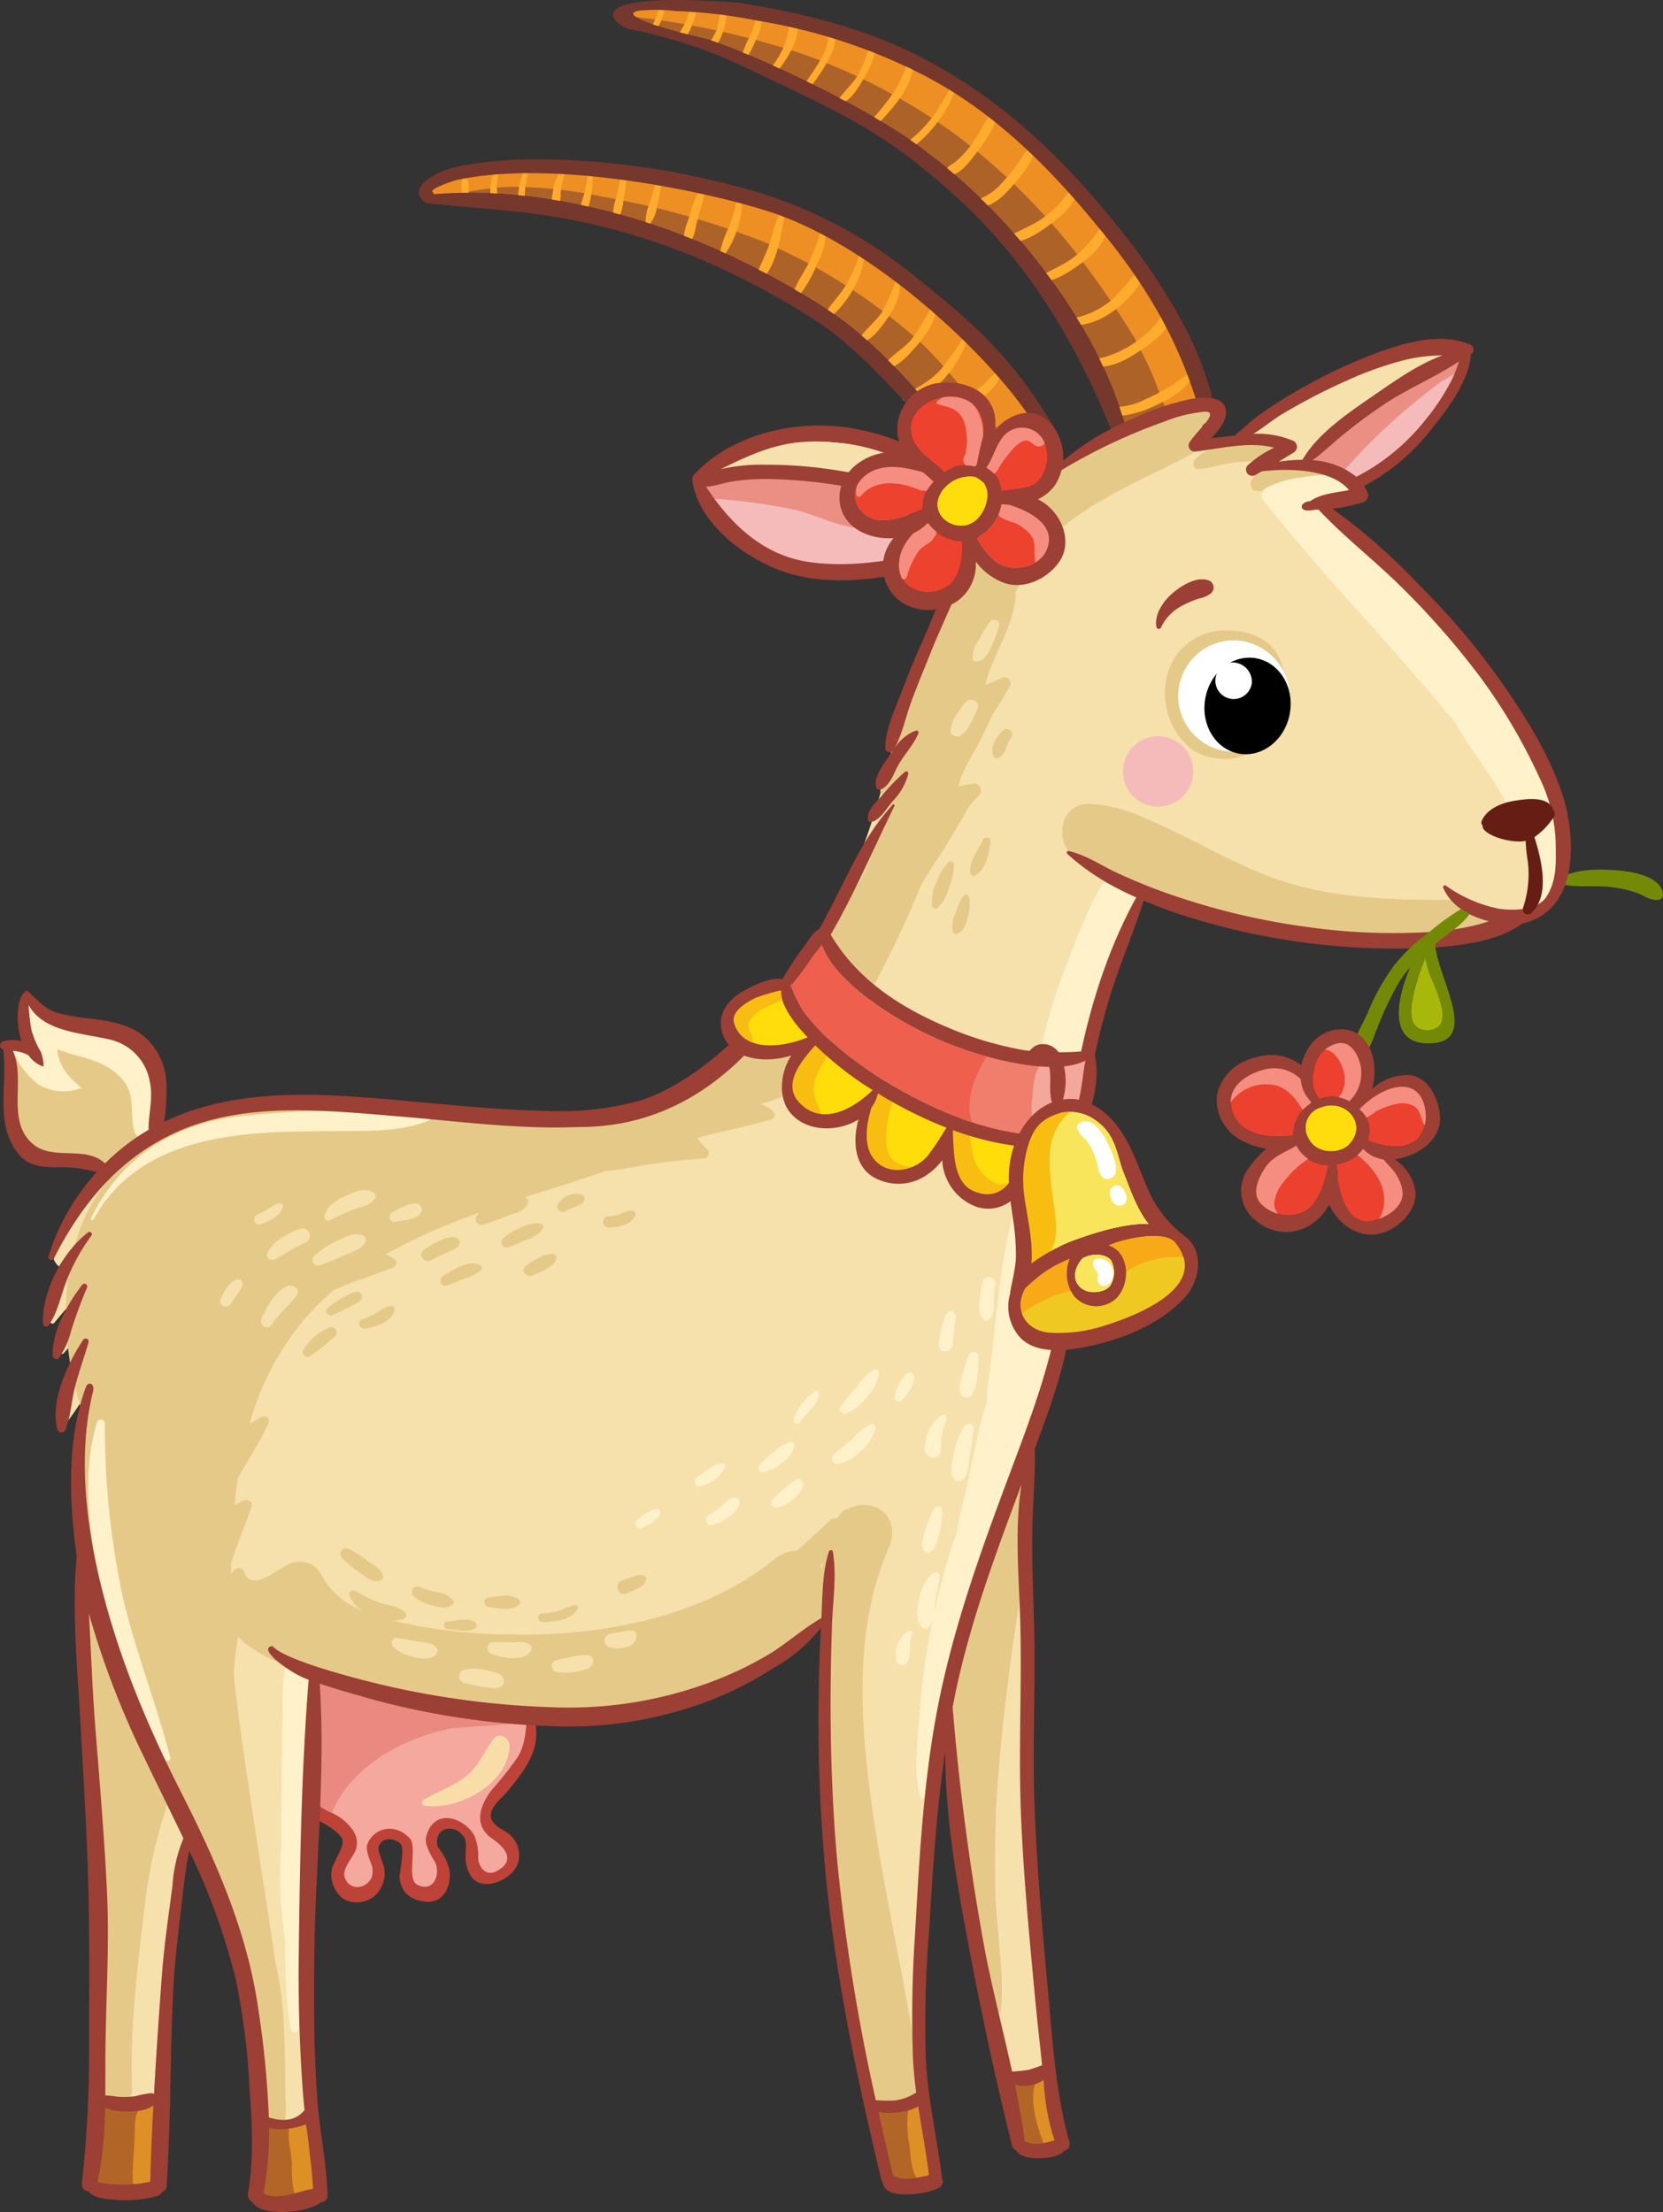 <svg xmlns="http://www.w3.org/2000/svg" width="233.643" height="310.751" viewBox="0 0 233.643 310.751">
  <rect x="0" y="0" width="233.643" height="310.751" fill="#333333" stroke="none"/>
  <g id="Group_292" data-name="Group 292" transform="translate(-1073.382 -3308.364)">
    <g id="Group_291" data-name="Group 291">
      <g id="goat">
        <g id="Group_282" data-name="Group 282">
          <path id="Path_534" data-name="Path 534" d="M1242.067,3366.362a13.114,13.114,0,0,1-.548,1.254,6.831,6.831,0,0,1-3.611,2.791,7,7,0,0,1-4.114.344,4.273,4.273,0,0,1-1.954-1.269.881.881,0,0,0-.171-.586c-4.535-17.249-19.148-32.582-27.8-38.917-6.212-5.157-21.8-12.924-30.978-16.077-9.994-2.325-11.995-3.674-9.66-4.046a24.38,24.38,0,0,1,5.078.06,70.052,70.052,0,0,1,11.457,1.345,79.83,79.83,0,0,1,23.329,7.612c9.848,5.162,17.593,12.827,24.549,21.368C1238.818,3353.534,1240.813,3363.194,1242.067,3366.362Z" fill="#ad6328"/>
          <path id="Path_535" data-name="Path 535" d="M1242.9,3366.946c-2.684-7.284-5.617-14.461-9.846-21.007A85.618,85.618,0,0,0,1213,3325.288c-6.842-5.529-14.945-9.149-23.256-11.866a92.921,92.921,0,0,0-13.853-3.3c-4.273-.7-8.914-1.417-13.224-.746a.54.54,0,0,0-.237.1c-.589.08-.748,1.047-.091,1.148a.94.94,0,0,0,.106.017.559.559,0,0,0,.222.09c.857.143,1.719.254,2.584.349a119.212,119.212,0,0,1,20.475,4.722,84.272,84.272,0,0,1,21.75,11.345,89.365,89.365,0,0,1,16.631,16.175,131.2,131.2,0,0,1,8.611,12.429c.674,1.276,1.33,2.559,1.952,3.86,1.573,3.285,2.55,7.523,4.905,10.347C1240.159,3370.651,1243.039,3367.108,1242.9,3366.946Z" fill="#ee8f23"/>
          <path id="Path_536" data-name="Path 536" d="M1166.65,3309.214a.266.266,0,0,0-.483-.061,7.511,7.511,0,0,0-.481,1.372c-.191.558-.533,1.059-.694,1.629a.342.342,0,0,0,.568.331,4.7,4.7,0,0,0,.84-1.562A2.893,2.893,0,0,0,1166.65,3309.214Z" fill="#ffab2e"/>
          <path id="Path_537" data-name="Path 537" d="M1170.692,3308.991a12.651,12.651,0,0,0-.838,2.15c-.322.871-1.007,1.617-1.261,2.485a.373.373,0,0,0,.544.417,3.827,3.827,0,0,0,1.43-2.109,7.652,7.652,0,0,0,.72-2.783A.321.321,0,0,0,1170.692,3308.991Z" fill="#ffab2e"/>
          <path id="Path_538" data-name="Path 538" d="M1174.972,3309.585a.149.149,0,0,0-.231.032,20.1,20.1,0,0,0-.564,2.674c-.283.9-1.048,1.722-1.172,2.643a.253.253,0,0,0,.315.241c.989-.313,1.434-1.758,1.735-2.641C1175.32,3311.752,1175.732,3310.211,1174.972,3309.585Z" fill="#ffab2e"/>
          <path id="Path_539" data-name="Path 539" d="M1180.364,3310.292a.263.263,0,0,0-.478-.06c-.421.95-.6,1.986-1.009,2.948a18.142,18.142,0,0,0-1.3,2.994.4.4,0,0,0,.721.3,15.346,15.346,0,0,0,1.449-2.931A5.4,5.4,0,0,0,1180.364,3310.292Z" fill="#ffab2e"/>
          <path id="Path_540" data-name="Path 540" d="M1184.983,3310.86a.349.349,0,0,0-.643.174,12.761,12.761,0,0,1-.731,3.675,15.477,15.477,0,0,1-1.716,2.958.49.49,0,0,0,0,.505.392.392,0,0,0,.3.23.5.5,0,0,0,.488-.129C1183.96,3316.679,1186.47,3312.952,1184.983,3310.86Z" fill="#ffab2e"/>
          <path id="Path_541" data-name="Path 541" d="M1190.113,3312.735a.185.185,0,0,0-.213.086,3.316,3.316,0,0,0-.19,1.278,7.89,7.89,0,0,1-.979,2.514c-.695,1.321-1.636,2.479-2.38,3.763a.409.409,0,0,0,.639.494C1187.884,3319.919,1192.412,3313.694,1190.113,3312.735Z" fill="#ffab2e"/>
          <path id="Path_542" data-name="Path 542" d="M1196.346,3314.53a.367.367,0,0,0-.718-.1,18.369,18.369,0,0,1-1.756,4.543c-.756,1.3-1.961,2.224-2.739,3.461a.321.321,0,0,0,.359.47c1.44-.352,2.5-2.272,3.205-3.447C1195.526,3318.078,1196.494,3316.186,1196.346,3314.53Z" fill="#ffab2e"/>
          <path id="Path_543" data-name="Path 543" d="M1201.644,3316.681a.288.288,0,0,0-.563-.073,20.1,20.1,0,0,1-1.952,4.468,40.016,40.016,0,0,1-3.384,4.244c-.432.511.272,1.244.742.745C1198.732,3323.665,1202.005,3320.253,1201.644,3316.681Z" fill="#ffab2e"/>
          <path id="Path_544" data-name="Path 544" d="M1207.283,3320.159c-.927,1.488-1.729,3.031-2.749,4.46a20.386,20.386,0,0,1-3.942,3.938c-.452.364.151,1.144.621.806a18.546,18.546,0,0,0,6.624-8.969C1207.948,3320.058,1207.461,3319.877,1207.283,3320.159Z" fill="#ffab2e"/>
          <path id="Path_545" data-name="Path 545" d="M1213.387,3323.944a.2.2,0,0,0-.331-.137c-1.266,1.319-2.009,3.223-3.076,4.713a14.963,14.963,0,0,1-2.259,2.5c-.515.456-1.19.593-1.4,1.284a.431.431,0,0,0,.2.489c1.432.658,3.273-1.938,3.985-2.884C1211.684,3328.339,1213.5,3326.034,1213.387,3323.944Z" fill="#ffab2e"/>
          <path id="Path_546" data-name="Path 546" d="M1218.693,3329.054c-.014-.173-.215-.346-.386-.222a6.919,6.919,0,0,0-1.453,1.821,27.741,27.741,0,0,1-2.574,3.27,8.572,8.572,0,0,1-2.914,2.243c-.438.184-.862.434-.6.959a.573.573,0,0,0,.516.3c1.847-.18,3.35-1.8,4.488-3.132C1216.858,3333.021,1218.829,3330.855,1218.693,3329.054Z" fill="#ffab2e"/>
          <path id="Path_547" data-name="Path 547" d="M1224.377,3335.293a.3.3,0,0,0-.444-.179c-.653.333-.986,1.029-1.452,1.58a14.881,14.881,0,0,1-2.446,2.209c-1.525,1.148-3.324,1.7-4.893,2.716a.4.4,0,0,0,.2.744c2.012.149,4.255-1.49,5.772-2.621C1222.272,3338.881,1224.739,3336.981,1224.377,3335.293Z" fill="#ffab2e"/>
          <path id="Path_548" data-name="Path 548" d="M1227.942,3340.357a15.648,15.648,0,0,1-3.918,4.308c-1.44,1.047-3.1,1.644-4.574,2.609a.394.394,0,0,0,.2.728c1.939-.093,3.934-1.417,5.457-2.518s3.456-2.756,3.783-4.727A.52.52,0,0,0,1227.942,3340.357Z" fill="#ffab2e"/>
          <path id="Path_549" data-name="Path 549" d="M1233.6,3345.962a55.724,55.724,0,0,1-3.867,4.387,11.711,11.711,0,0,1-6.023,2.794.4.4,0,0,0,0,.771c3.946.865,9.606-3.879,10.607-7.533A.433.433,0,0,0,1233.6,3345.962Z" fill="#ffab2e"/>
          <path id="Path_550" data-name="Path 550" d="M1237.684,3352.6a.441.441,0,0,0-.642-.26,5.994,5.994,0,0,0-1.213,1.486,13.666,13.666,0,0,1-2.723,2.458,14.47,14.47,0,0,1-6.046,2.592.449.449,0,0,0,0,.86c2.3.59,4.929-1.043,6.745-2.257C1235.1,3356.616,1238.143,3354.479,1237.684,3352.6Z" fill="#ffab2e"/>
          <path id="Path_551" data-name="Path 551" d="M1240.372,3360.8a28.276,28.276,0,0,1-6.115,3.681,9.483,9.483,0,0,1-3.628,1.027c-.236.01-.836-.152-.953.2-.686,2.1,4.2.419,4.689.214,2.26-.94,5.412-2.377,6.569-4.689A.36.36,0,0,0,1240.372,3360.8Z" fill="#ffab2e"/>
          <path id="Path_552" data-name="Path 552" d="M1242.793,3361.215a46.9,46.9,0,0,0-3.168-7.342,87.438,87.438,0,0,0-9.909-14.562c-7.8-9.634-16.765-17.916-27.965-23.429-7.814-3.846-16.265-5.836-24.834-7.16-6.927-.5-11.252-.431-13.856-.06-6.73.952-2,3.874-1.075,3.809a85.076,85.076,0,0,1,9.723,2.673c3.691,1.355,7.241,3.094,10.788,4.783,7.368,3.5,14.247,6.846,20.583,12.1,5.96,4.949,17.6,14.329,26.868,37.867a1.144,1.144,0,0,0,.232.239c.468,2.618,5.329,2.817,7.272,2.3,1.9-.511,6.309-3.29,6.164-5.918C1244.146,3364.808,1243.317,3362.9,1242.793,3361.215Zm-1.274,6.4a6.831,6.831,0,0,1-3.611,2.791,7,7,0,0,1-4.114.344,4.273,4.273,0,0,1-1.954-1.269.881.881,0,0,0-.171-.586c-4.535-17.249-19.148-32.582-27.8-38.917-6.212-5.157-21.8-12.924-30.978-16.077-9.994-2.325-11.995-3.674-9.66-4.046a24.38,24.38,0,0,1,5.078.06,70.052,70.052,0,0,1,11.457,1.345,79.83,79.83,0,0,1,23.329,7.612c9.848,5.162,17.593,12.827,24.549,21.368,11.172,13.293,13.167,22.953,14.421,26.121A13.114,13.114,0,0,1,1241.519,3367.616Z" fill="#76372d"/>
        </g>
        <g id="Group_283" data-name="Group 283">
          <path id="Path_553" data-name="Path 553" d="M1219.211,3368.89c.032.038.066.07.1.108-1.269,2.478-5.464,1.893-7.9,1.511-3.265-.51-5.265-2.085-7.359-4.244a1.035,1.035,0,0,0-.2-1.113c-4.4-5.041-9.009-9.94-14.669-13.583a112.88,112.88,0,0,0-17.421-9.149c-11.49-4.807-24.931-7.8-37.459-6.776a.545.545,0,0,0-.151-.3c-.452-.48,2.893-1.549,3.379-1.685,13.577-2.929,34.656,1.485,43.785,4.4C1197.244,3343.134,1214.763,3360.7,1219.211,3368.89Z" fill="#ad6328"/>
          <path id="Path_554" data-name="Path 554" d="M1220.213,3369.1a23.657,23.657,0,0,0-3.292-5.658c-2.1-3.106-20.421-19.914-28.442-22.868-4.4-2.686-9.81-4.113-14.629-5.416-6.585-1.782-13.512-2-20.185-3.361-.341-.069-8.265-.093-11.968.3a34.508,34.508,0,0,0-7.507,2.659c-.514.321-.361,1.315.336,1.236,3.645-.408,7.091-1.332,10.8-1.387a62.687,62.687,0,0,1,12.588,1.369,119.07,119.07,0,0,1,22.475,6.243,81.194,81.194,0,0,1,20.822,12.91c5.807,4.81,9.549,11.586,15.445,16.227.763.6,2.566-.726,2.827-.966A.919.919,0,0,0,1220.213,3369.1Z" fill="#ee8f23"/>
          <path id="Path_555" data-name="Path 555" d="M1139.214,3334.769a2.7,2.7,0,0,0-.211-1.349.362.362,0,0,0-.617,0,2.465,2.465,0,0,0-.173,1.349,3.936,3.936,0,0,0,.264,1.664.394.394,0,0,0,.714-.093A8.673,8.673,0,0,0,1139.214,3334.769Z" fill="#ffab2e"/>
          <path id="Path_556" data-name="Path 556" d="M1142.839,3332.513a6.083,6.083,0,0,0-.542,1.979c-.058.6-.1,1.5.456,1.878a.222.222,0,0,0,.3-.078,3.17,3.17,0,0,0,.118-1.58,6.069,6.069,0,0,1,.291-1.937C1143.587,3332.413,1143,3332.162,1142.839,3332.513Z" fill="#ffab2e"/>
          <path id="Path_557" data-name="Path 557" d="M1146.963,3332.325a11.958,11.958,0,0,0-.637,2.356c-.1.627-.32,1.422.138,1.933a.235.235,0,0,0,.327,0c.39-.41.315-1,.364-1.538a16.1,16.1,0,0,1,.483-2.567A.35.35,0,0,0,1146.963,3332.325Z" fill="#ffab2e"/>
          <path id="Path_558" data-name="Path 558" d="M1152.113,3332.377a7.348,7.348,0,0,0-1,2.665c-.14.752-.4,1.857.087,2.507.108.145.356.242.494.064a3.993,3.993,0,0,0,.449-2.109,14.7,14.7,0,0,1,.6-2.862C1152.872,3332.26,1152.314,3332.054,1152.113,3332.377Z" fill="#ffab2e"/>
          <path id="Path_559" data-name="Path 559" d="M1155.945,3332.55a15.291,15.291,0,0,1-.495,3.071c-.171.71-.626,1.542-.356,2.25a.29.29,0,0,0,.419.17c.687-.45.74-1.4.9-2.153a15.689,15.689,0,0,0,.26-3.338A.366.366,0,0,0,1155.945,3332.55Z" fill="#ffab2e"/>
          <path id="Path_560" data-name="Path 560" d="M1160.652,3332.988c-.235,1.071-.472,2.144-.7,3.217a7.1,7.1,0,0,0-.438,3.014.3.3,0,0,0,.505.134,5.655,5.655,0,0,0,.957-2.866,24.313,24.313,0,0,0,.418-3.4A.38.38,0,0,0,1160.652,3332.988Z" fill="#ffab2e"/>
          <path id="Path_561" data-name="Path 561" d="M1165.656,3333.532c-.326,1.163-.676,2.316-1.017,3.474a5.565,5.565,0,0,0-.507,2.874.26.26,0,0,0,.429.113,5.048,5.048,0,0,0,1.138-2.695,26.135,26.135,0,0,0,.643-3.671C1166.384,3333.225,1165.76,3333.166,1165.656,3333.532Z" fill="#ffab2e"/>
          <path id="Path_562" data-name="Path 562" d="M1171.917,3334.685a13.316,13.316,0,0,0-1.643,3.964c-.347,1.147-1.148,2.688-.594,3.841a.245.245,0,0,0,.335.087c.971-.639,1.02-2.029,1.294-3.084a40.87,40.87,0,0,0,1.161-4.576A.3.3,0,0,0,1171.917,3334.685Z" fill="#ffab2e"/>
          <path id="Path_563" data-name="Path 563" d="M1177.52,3335.848c-.039-.237-.412-.22-.463,0a33.664,33.664,0,0,1-1.261,4.419,16.1,16.1,0,0,0-1.361,3.981.3.3,0,0,0,.509.212C1176.648,3342.318,1177.953,3338.581,1177.52,3335.848Z" fill="#ffab2e"/>
          <path id="Path_564" data-name="Path 564" d="M1183.213,3337.641a27.946,27.946,0,0,0-1.563,4.508c-.574,1.961-1.7,3.715-2.229,5.652-.064.234.219.5.439.336,2.762-2.02,3.269-7.151,3.906-10.261C1183.831,3337.556,1183.372,3337.317,1183.213,3337.641Z" fill="#ffab2e"/>
          <path id="Path_565" data-name="Path 565" d="M1189.386,3340.277c-.041-.286-.455-.234-.528,0a32.849,32.849,0,0,1-1.868,5.08c-.74,1.473-1.92,2.953-2.247,4.579a.36.36,0,0,0,.6.349,17.677,17.677,0,0,0,2.879-4.964A9.2,9.2,0,0,0,1189.386,3340.277Z" fill="#ffab2e"/>
          <path id="Path_566" data-name="Path 566" d="M1194.732,3343.577a.232.232,0,0,0-.454-.06,18.1,18.1,0,0,1-2.177,5.118c-.918,1.443-2.215,2.67-3.007,4.181-.15.282.169.684.47.472C1192.2,3351.435,1195.076,3346.894,1194.732,3343.577Z" fill="#ffab2e"/>
          <path id="Path_567" data-name="Path 567" d="M1199.682,3347.823a.216.216,0,0,0-.391-.052,43.312,43.312,0,0,1-1.941,4.343c-.937,1.52-2.595,2.612-3.421,4.14-.063.117.014.309.169.291,1.708-.19,3.023-2.123,3.937-3.421C1199,3351.749,1200.181,3349.558,1199.682,3347.823Z" fill="#ffab2e"/>
          <path id="Path_568" data-name="Path 568" d="M1204.317,3351.354a33.943,33.943,0,0,1-2.917,4.736c-1.114,1.333-2.872,2.2-3.821,3.593a.33.33,0,0,0,.284.493c1.7-.185,3.283-2.069,4.343-3.277,1.267-1.443,2.666-3.4,2.692-5.388A.314.314,0,0,0,1204.317,3351.354Z" fill="#ffab2e"/>
          <path id="Path_569" data-name="Path 569" d="M1209.024,3355.252a36.9,36.9,0,0,1-3.426,4.957c-1.51,1.764-3.352,2.544-5.248,3.731a.4.4,0,0,0,.2.744c4.363-.255,7.734-5.538,9.04-9.191C1209.715,3355.152,1209.2,3354.96,1209.024,3355.252Z" fill="#ffab2e"/>
          <path id="Path_570" data-name="Path 570" d="M1213.547,3360.335a25.3,25.3,0,0,1-4.354,3.924,20.176,20.176,0,0,1-3.007,1.514c-.641.272-1.274.36-1.673.948a.242.242,0,0,0,.086.328c1.512.795,4.415-1.282,5.629-2.055,1.493-.95,3.691-2.522,3.762-4.474A.262.262,0,0,0,1213.547,3360.335Z" fill="#ffab2e"/>
          <path id="Path_571" data-name="Path 571" d="M1152.6,3339.031c-6.354-1.145-12.75-1.44-19.15-2.113-.564-.054-3.495-2.217,2.436-4.647,3.416-1.227,10.941-1.668,14.507-1.512a110.394,110.394,0,0,1,25.76,3.6,64.574,64.574,0,0,1,25.153,12.338c7.394,5.967,13.9,10.91,20.3,21.978.376.652.017,1-.554,1.046a1.866,1.866,0,0,1-.8,1.338c-1.93,1.468-4.551,1.685-6.905,1.468-3.65-.333-9.522-1.716-10.808-5.734a1.031,1.031,0,0,1-.183-.149c-4.9-4.9-9.1-9.973-15.062-13.685a107.312,107.312,0,0,0-16.905-8.753A92.9,92.9,0,0,0,1152.6,3339.031Zm-18.295-3.387c12.528-1.029,25.969,1.969,37.459,6.776a112.88,112.88,0,0,1,17.421,9.149c5.66,3.643,10.265,8.542,14.669,13.583a1.035,1.035,0,0,1,.2,1.113c2.094,2.159,4.094,3.734,7.359,4.244,2.432.382,6.627.967,7.9-1.511-.031-.038-.065-.07-.1-.108-4.448-8.193-21.967-25.756-37.893-30.836-9.129-2.912-30.208-7.326-43.785-4.4-.486.136-3.831,1.205-3.379,1.685A.545.545,0,0,1,1134.305,3335.644Z" fill="#76372d"/>
        </g>
        <path id="Path_572" data-name="Path 572" d="M1307.014,3433.867c-.34-2.247-3.826-2.954-5.691-3.159-2.673-.293-6.267-.373-8.71.942a.509.509,0,0,0,.12.922c2.027.49,4.3.2,6.386.354a18.535,18.535,0,0,1,3.948.772c1.153.345,2.014,1.174,3.248,1.087A.743.743,0,0,0,1307.014,3433.867Z" fill="#748a07"/>
        <g id="Group_284" data-name="Group 284">
          <path id="Path_573" data-name="Path 573" d="M1199.563,3379.364a25.627,25.627,0,0,0-5.347-2.107,31.021,31.021,0,0,0-4.007-1.207c-2.01-.918-11.979-1.879-16.84.259a1.02,1.02,0,0,0-.447.2c-.059.028-.119.05-.178.079a.935.935,0,0,0-.152,1.569,10.721,10.721,0,0,0,2.164,4.009,1.038,1.038,0,0,0,.481.532,17.881,17.881,0,0,0,7.89,4.419c4.533,1.337,10.861,1.81,15.415.442C1202.9,3386.251,1203.16,3381.6,1199.563,3379.364Z" fill="#f5bbbb"/>
          <path id="Path_574" data-name="Path 574" d="M1278.423,3358.508c-7.842,1.993-14.814,7.743-20.4,13.355a1.277,1.277,0,0,0,.255,1.989c2.056,1.066,4.177,2.678,5.951,2.4s3.2-2.441,5.043-3.918c3.549-2.847,8.076-7.506,9.718-11.967C1279.048,3360.342,1279.456,3358.247,1278.423,3358.508Z" fill="#f5bbbb"/>
          <path id="Path_575" data-name="Path 575" d="M1196.022,3381.455c-.041-.035-.083-.067-.125-.1a1.156,1.156,0,0,0-.053-.683,6.84,6.84,0,0,0-.952-1.362,5.3,5.3,0,0,1-.748-1.291c-.16-.443-.367-.868-.847-.887a.516.516,0,0,0-.032-.046c-1.492-1.645-4.4-2.049-7.108-2.171a26.643,26.643,0,0,0-4.32-.114c-2.631-.161-8.353-.911-9.517,1.944a.647.647,0,0,0,.3.758.749.749,0,0,0,.634.9,82.029,82.029,0,0,1,11.982,1.615c3.159.776,7.093,2.952,10.341,2.516C1196.067,3382.468,1196.482,3381.868,1196.022,3381.455Z" fill="#eb8f84"/>
          <path id="Path_576" data-name="Path 576" d="M1277.935,3358.43a27.576,27.576,0,0,0-5.948,3.2c-.618.339-1.216.715-1.8,1.043a21.924,21.924,0,0,0-3.08,2.07c-.414.233-.83.467-1.236.715a24.684,24.684,0,0,0-5.561,4.312c-1.188.634-3.2,2.573-2.316,3.963a.561.561,0,0,0,.5.283,1.074,1.074,0,0,0,1.3.3.955.955,0,0,0,.432.307l.644.263a.92.92,0,0,0,1.1-.142,86.768,86.768,0,0,1,13.979-12.824c.7-.405,1.4-.812,2.065-1.23a.768.768,0,0,0,.358-.5c.016-.011.032-.025.049-.035a.808.808,0,0,0,.344-.5C1279.167,3359.142,1278.655,3358.158,1277.935,3358.43Z" fill="#eb8f84"/>
          <path id="Path_577" data-name="Path 577" d="M1141.492,3563.693c.3-.616.538-1.292.82-1.858.079-.154.17-.3.255-.455l.018-.021a17.155,17.155,0,0,0,1.141-1.76c.17-.22.33-.448.486-.678q.286-.387.567-.772a18.118,18.118,0,0,0,1.747-2.8c1.526-2.017,2.494-4.392,1.763-6.386-.557-1.525-2.123-2.147-3.585-2.467-2.992-.652-6.225-.595-9.263-1.016a54.958,54.958,0,0,1-9.414-1.982c-2.952-.951-5.953-2.47-9.118-2.28a.711.711,0,0,0-.431,1.261,48.928,48.928,0,0,0-.325,16.494,5.039,5.039,0,0,0,2.211,3.694c.838.623,1.81.995,2.623,1.666,1.555,1.284,1.069,2.935.517,4.526-.807,2.326.7,7.252,3.56,4.291,1.655-1.711-.387-4.939,1.358-6.179,1.078-.765,2.486-.517,3.842-.36.818,1.279.344,3.5.479,4.866.194,1.959,1.78,3.63,3.713,2.237,1.889-1.36,1.063-3.556.017-5.149-.706-1.073-1.19-2.032-.153-3.018a4.288,4.288,0,0,1,1.467-.828c.941-.079,1.936-.494,2.562.448a12.117,12.117,0,0,1,1.141,3.246c.636,2.109,1.7,3.747,4.141,3.032,2.761-.811,1.136-3.711-.028-5.083C1142.813,3565.423,1141.781,3564.752,1141.492,3563.693Z" fill="#f4a89e"/>
          <path id="Path_578" data-name="Path 578" d="M1147.463,3548.755c-1.293-1.334-21-3.657-28.38-6.4a1.109,1.109,0,0,0-1.342.762c-1.009,2.431-.913,5.226-.837,7.806.052,1.83.251,9.92.329,11.178a1.022,1.022,0,0,0,1.36.93.786.786,0,0,0,1.519-.261c2.715-6.187,9-9.126,12.04-10.289a28.825,28.825,0,0,1,4.489-1.281c.055-.007.112-.018.169-.027,1.6-.213,9.246-.464,10.491-1.158A.808.808,0,0,0,1147.463,3548.755Z" fill="#e98980"/>
          <path id="Path_579" data-name="Path 579" d="M1220.151,3597.856a208.5,208.5,0,0,1-2.136-22.577c.094-1.98-.347-6.455-.36-6.683a.529.529,0,0,0-.054-.207c-.019-.2.257-28.636.324-33.743.067-5.287-.641-20.482-.7-20.019-.029.231-2.007,4.627-2.192,5.343-1.2,2.432-4.956,13.113-5.386,15.949-2.869,4.255-2.834,11.141-2.764,15.709a85.339,85.339,0,0,0,1.6,13.429c.641,3.637,4.567,29.882,6.546,35.9.075.458,3.474-.5,4.965-.407C1220.86,3600.609,1220.272,3598.585,1220.151,3597.856Z" fill="#f6e0ac" fill-rule="evenodd"/>
          <path id="Path_580" data-name="Path 580" d="M1217.226,3514.627c-1.355,1.938-7.173,18.873-8.067,23.458-.2,1.022-1.85,6.667-2.148,8.471a14.384,14.384,0,0,0-.089,5.841,67.3,67.3,0,0,0,.622,9.332c.486,3.531,4.432,26.5,5.825,29.27.167.332.606.135.635-.172.506-5.224-.561-10.839-.763-16.089a154.728,154.728,0,0,1,.45-17.652c.417-5.48,1.114-10.943,1.829-16.392.755-5.762,2-11.636,2-17.461C1217.521,3522.679,1217.644,3514.03,1217.226,3514.627Z" fill="#e5c988" fill-rule="evenodd"/>
          <path id="Path_581" data-name="Path 581" d="M1099.967,3566c-.255-2.662-12.541-25.172-12.9-31.288a.769.769,0,0,0-1.537,0,20.315,20.315,0,0,0,.01,2.356.264.264,0,0,0-.019.038c-.919,3.244-.269,14.755.41,17.05.571,4.335,2.276,41.58,1.991,48.153a1.253,1.253,0,0,0,1.246,1.242c1.493.038,2.987.028,4.482.031a1.242,1.242,0,0,0,.864-.349,1.278,1.278,0,0,0,.959-.931c.919-5.414.52-10.952,1-16.41.462-5.232,1.485-10.39,2.1-15.6C1098.662,3569.7,1100.033,3566.136,1099.967,3566Z" fill="#f6e0ac" fill-rule="evenodd"/>
          <path id="Path_582" data-name="Path 582" d="M1095.283,3556.423a.935.935,0,0,0-.119-.094c-.45-1.184-1.041-2.327-1.556-3.462-2.479-5.467-3.91-11.432-6.793-16.707a.476.476,0,0,0-.222-.207c-.012-.035-.017-.07-.028-.106-.16-.521-1.08-.632-1.167,0-.457,3.342-.063,6.856.027,10.219.1,3.726-.3,7.85.687,11.472.148.535,1.349,40.865.842,44.552-.082.591.626.832,1.092.85a1.282,1.282,0,0,0,.553.326,4.91,4.91,0,0,0,1.954.161,1.421,1.421,0,0,0,1.393-1.394c-.34-8.6.749-17.353,1.766-25.874a67.815,67.815,0,0,1,2.753-12.959C1097.406,3560.3,1097.315,3558.782,1095.283,3556.423Z" fill="#e5c988" fill-rule="evenodd"/>
          <path id="Path_583" data-name="Path 583" d="M1090.436,3458.4c-.538-.694-11.794-4.809-10.091-3.03-.059,1.218,2.279,4.307,3.206,5.346a15.637,15.637,0,0,1-2.391-1.2c-1.84-1.089-3.577-3.432-5.692-3.922a.421.421,0,0,0-.511.512c.106.463-1.446,12.014,2.911,14.323,1.962,1.04,5.993.949,8.125,1.252.75.106,2.351,1.618,2.364,1.617,1.344-2.062,5.006-4.3,5.153-4.642C1095.1,3464.976,1092.735,3461.353,1090.436,3458.4Z" fill="#e5c988"/>
          <path id="Path_584" data-name="Path 584" d="M1092.755,3456.076c-2.944-3.684-8.734-3.813-12.964-4.59h-.012a10.882,10.882,0,0,1-1.4-2.026.7.7,0,0,0-1.266.166,3.9,3.9,0,0,0,.843,3.936,14.021,14.021,0,0,0,1.364,3.519,8.607,8.607,0,0,0-2.91-1.961.916.916,0,0,0-1.027,1.334,11.83,11.83,0,0,0,3.294,4.2,6.869,6.869,0,0,0,6.06.576c.342-.162-3.1-1.922-3.3-5.469a22.979,22.979,0,0,0,2.6.839c2.573.69,5.164,1.52,6.81,3.761,1.661,2.257.649,4.768,1.486,7.142a.9.9,0,0,0,.365.455c.418.845,1.808,1.039,2.02-.109C1095.48,3463.666,1095.541,3459.557,1092.755,3456.076Z" fill="#fff1ca"/>
          <path id="Path_585" data-name="Path 585" d="M1208.351,3378.136a19.009,19.009,0,0,0-3.4-2.539,26.924,26.924,0,0,0-4.13-2.754,27.624,27.624,0,0,0-9.335-2.275c-4.206-.4-10.49-.766-14.351,1.862-.218.056-.428.106-.62.157-1.2.308-2.562,1.078-2.585,2.456a.4.4,0,0,0,.679.281c.016-.015.035-.027.052-.043,4.455-.145,8.813-.853,13.3-.726,1.079.031,2.154.107,3.226.21,2.29.34,4.585.905,6.868,1.231a22.869,22.869,0,0,0,3.681.813c1.736,1.286,3.673,3.19,5.945,2.952A.963.963,0,0,0,1208.351,3378.136Z" fill="#f6e0ac"/>
          <path id="Path_586" data-name="Path 586" d="M1276.385,3358.083a.432.432,0,0,0-.394-.393c-2.866-.383-5.94.711-8.535,1.854-1.585.7-3.3,1.414-4.894,2.288-.432.133-.867.269-1.3.409-4.088,1.328-8.756,2.99-11.614,6.363a.748.748,0,0,0,.725,1.234.88.88,0,0,0,.873.384c1.419.18,2.83.37,4.239.61-.189.093-.379.181-.571.262a.79.79,0,0,0-.349.14,8.949,8.949,0,0,1-.928.306,1.127,1.127,0,0,0,.3,2.2,2.717,2.717,0,0,0,1.912-.307,1.165,1.165,0,0,0,.631-.614c2.763-1.412,5.19-3.81,7.462-5.721a67.254,67.254,0,0,1,7.144-5.137,29.568,29.568,0,0,0,5.117-3.114.714.714,0,0,0,.133-.151l.086-.053A.318.318,0,0,0,1276.385,3358.083Z" fill="#f6e0ac"/>
          <path id="Path_587" data-name="Path 587" d="M1288.148,3412.441c.7-.857-14.979-23.078-22.479-27.156-1.135-.617-7.158-5.933-6.621-6.029,4.559-.808,7.082-1.171,3.495-4.032-.624-.5-7.036-1.485-10.219-1.615-4.235-.172-4.288-2.9-8.479-2.419-.431-1.777-23.533,3.76-25.707,6.133a33.784,33.784,0,0,0-10.231,14.6,93.738,93.738,0,0,0-5.79,13.364q-1.858,4.766-3.578,9.585c-1.563,3.3-5.652,31.571-31.433,47.625-1,.727-2.026,1.407-3.062,2.08a117.979,117.979,0,0,0-14.548,1.485c-9.726-.72-19.405-2.154-29.171-2.233-11-.092-16.532-1.179-25.961,4.624-1.148.706-6.983,5.118-7.128,6.152a6.443,6.443,0,0,0-.675,1.124c-.471.482-.9.964-1.268,1.407-2.033,2.436-3.83,4.934-4.36,8.045-.037.223.666,1.253.79,1.035.608-1.049,1.926-2.37,2.536-3.384-.355.942-2.673,6.5-2.933,8.257-.011.075-.705,1.858-.967,2.72-.107.357.4.685.655.38,1.144-1.371,3.157-3.75,3.068-3.536-.537,1.291-2.368,6.307-2.36,7.562a.362.362,0,0,0,.613.256c1.066-1.224,2.04-2.47,3.132-3.639a45.473,45.473,0,0,0-3.474,11.456,5.355,5.355,0,0,0-.265,2.147c.028.279.38.5.6.25,1.395-1.584,2.424-3.488,3.716-5.159.063-.08.13-.156.192-.234-5.438,21.445,3.531,40.258,12.965,60.1,9.862,19.185,10.714,38.17,11.178,47.783.01.269-.347,3.618-.359,4.84a1.366,1.366,0,0,0,1.009,1.325c2.875,1.185,7.391-.372,7.357-.966-2.757-19.2-1.77-46.41-1.7-53.568.072-6.692.6-12.986.738-19.677,10.219,4.862,35.764,7.589,44.887,6.1,18.108-3.229,24.595-11.143,27.188-13.267,0,.19-3.074,34.513,9.3,79.787.574.456,6.714.014,6.275-1.435-2.309-7.648-2.648-16.781-2.615-24.654.037-8.2.2-16.382.943-24.555,1.291-14.2,6.367-27.5,9.413-41.314.752-2.226,2.871-7.674,3.053-8.363,8.571-14.16,8.8-46.49,9.289-54.323.027-.453,2.121-9.7,3.374-13.9,1-3.348,4.346-12.062,4.963-13.53,1.489.676,20.547,5.746,30.659,6.589,9.684.806,21.145.828,26.358-4.72C1296.131,3429.568,1290.556,3418.989,1288.148,3412.441Z" fill="#f6e0ac" fill-rule="evenodd"/>
          <path id="Path_588" data-name="Path 588" d="M1144.825,3565.953c-1.041-.752-2.832-1.414-2.433-2.984.3-1.168,1.686-2.193,2.417-3.093,3.024-3.718,5.024-6.554,3.257-11.494-.077-.212-.461-.277-.5,0-.329,2.322-.185,4.684-1.41,6.766a49.228,49.228,0,0,1-3.658,4.633c-1.734,2.253-2.634,5,.017,6.864,1.252.879,3.757,2.923.615,4.594-1.424.758-2.46-.474-2.566-1.806a7.476,7.476,0,0,0-.563-3.26c-1.513-2.533-5.688-3.892-6.736.208-.308.906.547,2.449,1.124,3.379,1,1.609.056,4.573-2.343,3.4-1.594-.783-.088-4.827-.984-6.4-1.985-2.369-5.068-1.711-6.038.6-.4.957.458,2.5.691,3.411.534,2.086-2.354,3.785-3.668,1.843-1.016-1.506.859-3.083,1.317-4.38a3.034,3.034,0,0,0-.37-2.7,7.029,7.029,0,0,0-3.41-2.654c-2.294-1.117-3.33-3.026-4.673-5.083a.312.312,0,0,0-.577.157,6.691,6.691,0,0,0,1.671,4.5c1.5,1.784,3.95,2.186,5.346,4.036.77,1.018-1.278,3.5-1.393,4.683a4.279,4.279,0,0,0,1.024,3.346c1.335,1.659,4.272,1.324,5.471-.277a4.231,4.231,0,0,0,.9-3.447c-.187-.758-.477-1.467-.718-2.206-.453-1.377,1.169-2.6,2.931-1.29.794.5-.086,4.155-.046,4.743.153,2.22,1.633,3.33,3.769,3.486,2.011.148,3.159-1.523,3.276-3.327.251-1.908-1.362-4-1.7-4.405-.619-2.623,2.211-3.365,3.558-1.536.641.532.355,2.024.378,2.755a4.809,4.809,0,0,0,.864,3.087c1.791,2.282,6.4-.017,6.608-2.538A3.843,3.843,0,0,0,1144.825,3565.953Z" fill="#bd4238"/>
          <path id="Path_589" data-name="Path 589" d="M1286.927,3436.55a8.987,8.987,0,0,0-2.87.565c-3.315.074-3.536-2.325-5.647-2.325-10.205,0-19.5-.039-29.045-4.239-4.1-1.808-8.038-3.984-12.092-5.9-3.384-1.6-6.965-3.227-10.768-3.351-5.126-.168-5.185,7.649-.232,8.05,1.4,1.464,19.372,8.347,21.279,9.132,10.176,4.193,31.127,3.528,39.755-1.271C1287.522,3436.927,1287.226,3436.563,1286.927,3436.55Z" fill="#e5c988"/>
          <path id="Path_590" data-name="Path 590" d="M1243.9,3366.715c-1.127-4.312-29.557,8.706-34.867,20.01a4.079,4.079,0,0,0-.248,2.976,4.89,4.89,0,0,0-.289.431,36.221,36.221,0,0,0-3.245,7.359,4.267,4.267,0,0,0-.927,1.492l-4.841,12.908c-.645,1.721-3.227,7.365-2.166,8.211-.684,2.228,1.7.171.871,2.4q-1.788,4.8-3.828,9.486a.829.829,0,0,0-.288.3c-2.874,5.055-6.156,9.9-9.3,14.817-1.3,1.629-2.572,3.284-3.724,5.02-15.727,16.114-28.815,13.842-29.309,13.829-18.7-.1-44.924-8.858-60.188,5.325-10.443,8.339-10.525,24.768-6.249,36.478-1,8.668.083,17.239,2.274,25.77,2.5,9.722,17.762,42.812,18.533,45.444.941,3.227,1.25,6.726,2.108,9.983.012.079.024.156.038.235.272,1.614.481,3.313.837,4.962.108,1.215.351,9.944,1.053,12.918.087.368,2.46.745,2.783.274.937-1.365.53-3.609.535-5.2.006-2.693-.036-5.381-.173-8.067a47.67,47.67,0,0,0-1.288-10.35c-.178-2.471-5.247-32.83-5.771-40.316.107-1.283.2-2.562.379-3.786.061-.434.121-.865.181-1.3a18.945,18.945,0,0,0,5.856,3.616,1.089,1.089,0,0,0,1.2-.215c13.348,5.774,21.938,7.59,33.472,8.372,13.59.928,31.213-5.55,42.185-14.13-.334,9.552-.7,20.982.423,29.4,1.86,13.947,1.551,21.885,5.2,36.4.535,2.132,1.551,6.723,3.942,6.723,2.006,0,4.291-1.845,4.035-4.033-1.576-13.489-4.873-26.7-6.893-40.124-1.869-12.432-3.178-26.686,2.04-38.525.885-2.011.608-4.314-1.447-5.519a4.392,4.392,0,0,0-4.285.073.978.978,0,0,0-.784.382c-.25.31-.51.6-.767.9a1.09,1.09,0,0,0-.921.281c-1.576,1.422-3.127,2.883-4.711,4.3a4.816,4.816,0,0,0-3.1,1.146c-9.994,8.138-24.209,10.822-36.784,10.635a75.609,75.609,0,0,1-15.219-1.594c-.568-.125-1.154-.262-1.747-.413a3.348,3.348,0,0,0,1.674-.248.59.59,0,0,0,.118-.921c-.862-.781-2.279-.938-3.375-1.251a17.17,17.17,0,0,1-3.551-1.723c-.421-.231-1.079.162-.879.677a4.172,4.172,0,0,0,1.893,2.117,10.871,10.871,0,0,1-5.718-4.848,3.4,3.4,0,0,0-3.794-1.983c-1.7.111-5.607,4.377-7.084,1.687a.86.86,0,0,0-1.46-.6c-.158.19-.322.377-.486.561.007-.493.023-.988.035-1.48.838-2.691,1.942-5.312,2.863-7.955.244-.7-.567-1.1-1.115-.858a13.951,13.951,0,0,0-1.264.633q.185-1.905.468-3.8c1.415-2.559,3.065-5.02,4.278-7.666a.687.687,0,0,0-.932-.933c-.565.333-1.138.652-1.7.982a38.672,38.672,0,0,1,7.8-14.824,37.791,37.791,0,0,1,4.1-4.02c2.724-1.231,5.69-2.039,8.405-3.224a.648.648,0,0,0,0-1.113c-.389-.219-.776-.437-1.164-.657a84.07,84.07,0,0,1,13.174-5.839,3.493,3.493,0,0,0-.46.561.787.787,0,0,0,.883,1.147,32.171,32.171,0,0,0,3.453-1.243c1.071-.381,2.378-.611,2.881-1.759a.528.528,0,0,0-.186-.707,2.376,2.376,0,0,0-.268-.13c.586-.191,1.175-.383,1.758-.569,3.241-1.041,6.481-2.062,9.689-3.149,1.415-.1,2.839-.383,4.208-.6a75.172,75.172,0,0,1,9.453-1.141.788.788,0,0,0,.4-1.457,6.691,6.691,0,0,1-1.224-1.445c3.43-.929,6.925-1.6,10.336-2.594a.7.7,0,0,0,.305-1.153,4.716,4.716,0,0,0-1.761-1.028,20.058,20.058,0,0,0,2.836-.946,15.2,15.2,0,0,0,1.839-.881,4.018,4.018,0,0,0,3.311-1.79,144.068,144.068,0,0,0,14.556-27.1c.486-.842.983-1.675,1.512-2.482,1.871-2.863,3.616-5.7,5.271-8.672q.664-.726,1.344-1.439a1.012,1.012,0,0,0-.976-1.679c-.656.1-1.3.244-1.935.405.152-.466.291-.939.436-1.408.371-.807.734-1.588,1.12-2.289a56.426,56.426,0,0,0,3.192-6.265c.87-1.344,1.713-2.7,2.5-4.1a.862.862,0,0,0-1.17-1.172,16.668,16.668,0,0,1-2.263.952c.947-3.916,3.506-7.45,4.117-11.4a3.568,3.568,0,0,0,.124-1.4c0-.084.009-.168.012-.255a25.088,25.088,0,0,0,1.893-4.057c5.263-7.51,14.405-10.92,22.433-15.113a3.478,3.478,0,0,0,1.9-4.121.688.688,0,0,0,.067-.144A10.862,10.862,0,0,0,1243.9,3366.715Zm-54.847,161.2c-.082.278-.167.555-.244.833-.051-.132-.109-.264-.173-.391C1188.779,3528.213,1188.917,3528.064,1189.056,3527.917Z" fill="#e5c988"/>
          <path id="Path_591" data-name="Path 591" d="M1119.76,3494.84a7.359,7.359,0,0,0-3.737,3.135c-.385.529.378,1.29.905.906a37.249,37.249,0,0,0,3.555-2.8A.749.749,0,0,0,1119.76,3494.84Z" fill="#e5c988"/>
          <path id="Path_592" data-name="Path 592" d="M1124.159,3490.192c-.452-.77-1.6-.063-2.129.214a12.02,12.02,0,0,0-2.644,1.73c-.56.505.15,1.239.749.971.917-.415,1.8-.871,2.7-1.325C1123.325,3491.536,1124.618,3490.977,1124.159,3490.192Z" fill="#e5c988"/>
          <path id="Path_593" data-name="Path 593" d="M1128.428,3491.824a3.438,3.438,0,0,0-1.817.764,13.116,13.116,0,0,1-2.3,1.134.667.667,0,0,0,.353,1.286c1.43-.23,4.1-.994,4.159-2.8A.392.392,0,0,0,1128.428,3491.824Z" fill="#e5c988"/>
          <path id="Path_594" data-name="Path 594" d="M1137.872,3482.608c-.469-.8-1.669-.372-2.332-.119a10.236,10.236,0,0,0-2.7,1.584c-.8.63.22,1.795,1.048,1.357a27.8,27.8,0,0,1,2.694-1.284C1137.1,3483.938,1138.329,3483.389,1137.872,3482.608Z" fill="#e5c988"/>
          <path id="Path_595" data-name="Path 595" d="M1140.85,3486.083c-1.7-.742-3.856.669-5.253,1.565-.657.422-.241,1.61.553,1.315.849-.317,1.686-.659,2.526-1a5.513,5.513,0,0,0,2.266-1.17A.459.459,0,0,0,1140.85,3486.083Z" fill="#e5c988"/>
          <path id="Path_596" data-name="Path 596" d="M1149.356,3480.271a4.243,4.243,0,0,0-2.895.6,7.335,7.335,0,0,0-2.416,1.5c-.489.5-.011,1.484.717,1.231.829-.29,1.611-.678,2.42-1.018a4.521,4.521,0,0,0,2.464-1.6A.49.49,0,0,0,1149.356,3480.271Z" fill="#e5c988"/>
          <path id="Path_597" data-name="Path 597" d="M1155.158,3476.192a2.959,2.959,0,0,0-3.257,1.124.805.805,0,0,0-.121.948.781.781,0,0,0,1.069.28c.671-.483,1.608-.66,2.309-1.137C1155.544,3477.144,1155.684,3476.418,1155.158,3476.192Z" fill="#e5c988"/>
          <path id="Path_598" data-name="Path 598" d="M1151.02,3484.5a3.984,3.984,0,0,0-1.874.544,7.972,7.972,0,0,0-1.929,1.215c-.752.626.2,1.66.986,1.279,1.094-.535,2.928-1.07,3.34-2.352A.549.549,0,0,0,1151.02,3484.5Z" fill="#e5c988"/>
          <path id="Path_599" data-name="Path 599" d="M1162.137,3478.415a4.343,4.343,0,0,0-1.624.5,4.62,4.62,0,0,1-1.6.31.8.8,0,0,0,0,1.6c1.214-.028,3.125-.381,3.685-1.609A.538.538,0,0,0,1162.137,3478.415Z" fill="#e5c988"/>
          <path id="Path_600" data-name="Path 600" d="M1125.354,3527.87a21.138,21.138,0,0,0-2.98-1.918.8.8,0,0,0-.963,1.248,14.785,14.785,0,0,0,2.4,2c.761.564,1.975,1.614,2.977,1.211a.571.571,0,0,0,.411-.544C1127.1,3528.855,1126.118,3528.4,1125.354,3527.87Z" fill="#e5c988"/>
          <path id="Path_601" data-name="Path 601" d="M1137.066,3533.225a3.052,3.052,0,0,0-2.109-1.142,16.767,16.767,0,0,1-2.739-.813c-.719-.3-1.317.808-.752,1.3a5.96,5.96,0,0,0,2.348,1.246c.991.291,2.162.653,3.091.03A.453.453,0,0,0,1137.066,3533.225Z" fill="#e5c988"/>
          <path id="Path_602" data-name="Path 602" d="M1140.134,3536.283c-1.041-.721-2.659-.21-3.819-.152a.549.549,0,0,0,0,1.1c1.16.059,2.778.571,3.819-.151A.465.465,0,0,0,1140.134,3536.283Z" fill="#e5c988"/>
          <path id="Path_603" data-name="Path 603" d="M1146.323,3533.128c-.993-1-3.024-.492-4.269-.337a.662.662,0,0,0,0,1.323c1.245.156,3.276.663,4.269-.335A.466.466,0,0,0,1146.323,3533.128Z" fill="#e5c988"/>
          <path id="Path_604" data-name="Path 604" d="M1154.153,3533.835a15.028,15.028,0,0,0-2.144.784,7.687,7.687,0,0,1-2.425.38.607.607,0,0,0,0,1.213c1.708.007,4.02-.211,4.961-1.868A.351.351,0,0,0,1154.153,3533.835Z" fill="#e5c988"/>
          <path id="Path_605" data-name="Path 605" d="M1163.725,3529.66a1.935,1.935,0,0,0-1.3.153c-.539.192-1.07.4-1.62.559-1.207.357-.634,2.3.512,1.86.956-.37,2.437-.793,2.819-1.85A.591.591,0,0,0,1163.725,3529.66Z" fill="#e5c988"/>
          <path id="Path_606" data-name="Path 606" d="M1253.265,3370.844c-1.243-1.453-4.928-.36-6.588-.1-1.9.3-4.172.682-5.46,2.251-.366.445-.188,1.329.525,1.268,1.778-.153,3.5-.756,5.281-.976,1.625-.2,3.978.2,5.135-1.186C1252.354,3371.865,1253.466,3371.078,1253.265,3370.844Z" fill="#e5c988"/>
          <path id="Path_607" data-name="Path 607" d="M1260.885,3375.893a5.752,5.752,0,0,0-4.4-1.508,11.187,11.187,0,0,0-6.8.752.564.564,0,0,0-.292.551.935.935,0,0,0,.354,1.606,17.327,17.327,0,0,0,5.449-.2c1.809-.207,3.62.285,5.387-.029A.706.706,0,0,0,1260.885,3375.893Z" fill="#e5c988"/>
          <path id="Path_608" data-name="Path 608" d="M1206.639,3429.5a7.173,7.173,0,0,0-1.6,2.616,5.927,5.927,0,0,0-.679,3.568.473.473,0,0,0,.78.205,6.241,6.241,0,0,0,1.595-2.889,8.292,8.292,0,0,0,.68-3.178A.459.459,0,0,0,1206.639,3429.5Z" fill="#e5c988"/>
          <path id="Path_609" data-name="Path 609" d="M1211.408,3426.433c-.572,1.361-1.874,2.915-1.724,4.46a.509.509,0,0,0,.758.436c1.49-.9,1.931-3.147,2.13-4.739C1212.664,3425.866,1211.641,3425.88,1211.408,3426.433Z" fill="#e5c988"/>
          <path id="Path_610" data-name="Path 610" d="M1209.542,3434.362a.449.449,0,0,0-.746-.2,6.578,6.578,0,0,0-1.117,2.413,4.146,4.146,0,0,0-.427,2.683.445.445,0,0,0,.543.308c.984-.364,1.259-1.271,1.517-2.215A6.139,6.139,0,0,0,1209.542,3434.362Z" fill="#e5c988"/>
          <path id="Path_611" data-name="Path 611" d="M1214.3,3410.978a4.853,4.853,0,0,0-1.2,1.66,2.256,2.256,0,0,0-.114,2.012.512.512,0,0,0,.681.178c1.058-.447,1.062-1.948,1.736-2.746A.781.781,0,0,0,1214.3,3410.978Z" fill="#e5c988"/>
          <path id="Path_612" data-name="Path 612" d="M1230.057,3430.855c-2.23.247-6.094,11.217-6.826,12.981a72.12,72.12,0,0,0-3.609,11.949c-.934,4.158-1.607,8.4-2.158,12.622-.313,2.392-.674,4.839-.787,7.277a70.889,70.889,0,0,0-2.692,12.23c-.5,3.369-.822,6.765-1.188,10.15-.258,2.358-.756,4.936-.814,7.425a65.4,65.4,0,0,0-1.673,6.487c-.361,1.713-.763,3.533-1.12,5.389-.5,1.99-1.024,4.109-1.386,6.234a89.465,89.465,0,0,0-3.207,11.476c.052-.445.068-.9.126-1.322.171-1.252.478-2.473.683-3.718a.629.629,0,0,0-1.042-.609,6.3,6.3,0,0,0-1.873,3.711c-.242,1.259-.584,2.97.523,3.9a.522.522,0,0,0,.713,0,2.109,2.109,0,0,0,.662-.982c-.1.482-.2.969-.3,1.448a98.537,98.537,0,0,0-1.539,11.967c-.258,3.583-.873,7.831.125,11.328a.35.35,0,0,0,.669,0c.962-3.277,5.446-26.933,11.522-42.53,1.243-3.658,3.112-5.41,4.1-9.156.812-1.83,1.063-4.189,1.613-5.9,1.288-4.008,1.791-9.789,2.528-13.934a105.379,105.379,0,0,0,.753-16.4c.048-1.965.466-8.943.722-10.436.506-2.967,1.1-5.91,1.729-8.849.557-2.6,1.225-5.181,1.894-7.758.662-2.543,5.172-9.524,5.285-12.16C1233.516,3433.263,1230.2,3430.84,1230.057,3430.855Z" fill="#fff1ca"/>
          <path id="Path_613" data-name="Path 613" d="M1292.37,3425.178c0-12.258-17.636-32.951-22.834-36.866-.818-.841-9.274-8.961-11.331-9.12-.148-.013,4.412-1.665,6.028-2.594.262-.149-2.361-2.272-7.99-1.163a14.635,14.635,0,0,0-5.083,1.529.984.984,0,0,0-.481.814.7.7,0,0,0,.06.67c.971,1.454,7.428,8.984,8.417,10.114,2.422,2.758,4.887,5.48,7.338,8.214s4.844,5.524,7.26,8.294c1.333,1.531,2.622,3.139,3.988,4.665,1.593,2.83,3.568,5.451,5.331,8.172.755,1.165,1.471,2.35,2.114,3.569,4.418,6.8,3.707,9.135,4.386,11.213.207.634-1.441,4.026-1.046,3.927C1292.94,3435.544,1292.37,3427.06,1292.37,3425.178Z" fill="#fff1ca"/>
          <path id="Path_614" data-name="Path 614" d="M1205.729,3520.387c-.085-.54-.823-.521-1.071-.14a12.882,12.882,0,0,0-1.3,3.1c-.287.9-.733,2.013-.13,2.87a.6.6,0,0,0,.8.208c.882-.518,1.03-1.621,1.285-2.539A8.391,8.391,0,0,0,1205.729,3520.387Z" fill="#fff1ca"/>
          <path id="Path_615" data-name="Path 615" d="M1200.979,3537.516a3.937,3.937,0,0,0-.706.55,4.434,4.434,0,0,0-.663,1.055,3.192,3.192,0,0,0-.167,2.761.829.829,0,0,0,1.407,0,4.1,4.1,0,0,0,.4-2.076,4.777,4.777,0,0,1,.259-1.877C1201.742,3537.582,1201.26,3537.287,1200.979,3537.516Z" fill="#fff1ca"/>
          <path id="Path_616" data-name="Path 616" d="M1208.857,3508.713a9.931,9.931,0,0,0-1.464,3.9c-.25,1.1-.79,2.863.212,3.7a.64.64,0,0,0,.732.094c1.148-.5,1.089-2.109,1.243-3.186.2-1.386.475-2.753.594-4.149C1210.237,3508.293,1209.23,3508.21,1208.857,3508.713Z" fill="#fff1ca"/>
          <path id="Path_617" data-name="Path 617" d="M1205.619,3507.181a5.771,5.771,0,0,0-2.3,4.8,1.132,1.132,0,0,0,.561.981,1.045,1.045,0,0,0,1.147,0c.608-.331.555-1.022.589-1.61a7.494,7.494,0,0,1,.719-3.449C1206.6,3507.477,1206.047,3506.861,1205.619,3507.181Z" fill="#fff1ca"/>
          <path id="Path_618" data-name="Path 618" d="M1209.468,3498.831a35.142,35.142,0,0,0-1.078,3.405c-.165.764-.528,2.131.549,2.427,1.926.531,1.782-4.386,1.962-5.436A.744.744,0,0,0,1209.468,3498.831Z" fill="#fff1ca"/>
          <path id="Path_619" data-name="Path 619" d="M1206.24,3493.094a14.358,14.358,0,0,0-.981,4.169c-.009,1.291,1.849,1.239,1.97,0s.208-2.54.445-3.774A.744.744,0,0,0,1206.24,3493.094Z" fill="#fff1ca"/>
          <path id="Path_620" data-name="Path 620" d="M1211.462,3488.387a16.277,16.277,0,0,0-.445,2.592c-.084.894-.181,2.075.541,2.73a.6.6,0,0,0,.837,0,2.7,2.7,0,0,0,.6-2.106,14.468,14.468,0,0,1,.215-2.734C1213.45,3487.732,1211.755,3487.246,1211.462,3488.387Z" fill="#fff1ca"/>
          <path id="Path_621" data-name="Path 621" d="M1117.851,3544.145c.044-.5-3.9-2.6-4-2.423-1.018,1.77-.724,6.722-.782,8.7-.086,2.943-.121,5.891-.131,8.832-.01,2.753-.028,5.506-.01,8.258a54.891,54.891,0,0,0,.479,13.109c.051.265-.1,8.95.857,12.871a.565.565,0,0,0,1.081,0c1.07-4.311.583-9.2.6-13.617C1115.95,3576.375,1117.816,3544.555,1117.851,3544.145Z" fill="#fff1ca"/>
          <path id="Path_622" data-name="Path 622" d="M1133.324,3464.6c-4.269-.528-8.758-.207-13.057-.145a116.692,116.692,0,0,0-13.8.8c-9.125,1.229-16.219,5.952-20.291,14.221-.11.225.217.422.338.2,4.577-8.417,13.3-11.2,22.273-12.028,4.262-.392,8.556-.36,12.83-.385,3.879-.02,8.219.028,11.874-1.415A.639.639,0,0,0,1133.324,3464.6Z" fill="#fff1ca"/>
          <path id="Path_623" data-name="Path 623" d="M1097.293,3555.213c-1.948-7.523-4.843-14.753-6.622-22.348a112.852,112.852,0,0,1-2.548-24.512.576.576,0,0,0-1.127-.153c-2.274,7.592-.993,16.066.579,23.689,1.646,7.976,4.13,16.945,8.921,23.657A.438.438,0,0,0,1097.293,3555.213Z" fill="#fff1ca"/>
          <path id="Path_624" data-name="Path 624" d="M1124.455,3481.972c-1.149-.562-2.381.1-3.465.586a11.787,11.787,0,0,0-3.5,2.3.773.773,0,0,0,.747,1.284,25.055,25.055,0,0,0,3.49-1.427c1.01-.472,2.442-.786,2.964-1.856A.661.661,0,0,0,1124.455,3481.972Z" fill="#f6e0ac" fill-rule="evenodd"/>
          <path id="Path_625" data-name="Path 625" d="M1125.866,3475.915c-1.184-.912-3.069.053-4.234.588a7.3,7.3,0,0,0-1.918,1.3c-.414.382-.466.8-.728,1.223a.557.557,0,0,0,.871.673c-.181.022-.154.018.081-.014a3.373,3.373,0,0,0,.636-.3c.593-.308,1.208-.564,1.812-.846,1.187-.555,2.927-.63,3.7-1.794A.614.614,0,0,0,1125.866,3475.915Z" fill="#f6e0ac" fill-rule="evenodd"/>
          <path id="Path_626" data-name="Path 626" d="M1131.786,3477.431a3.461,3.461,0,0,0-1.639.427,16.011,16.011,0,0,0-1.709.849c-.558.321-.362,1.381.351,1.294,1.154-.144,2.723-.256,3.615-1.078A.883.883,0,0,0,1131.786,3477.431Z" fill="#f6e0ac" fill-rule="evenodd"/>
          <path id="Path_627" data-name="Path 627" d="M1115.647,3480.949c-1.694.582-3.84,1.707-4.687,3.376a.719.719,0,0,0,.976.975c.727-.337,1.388-.8,2.087-1.2.8-.444,1.617-.836,2.421-1.264A1.039,1.039,0,0,0,1115.647,3480.949Z" fill="#f6e0ac" fill-rule="evenodd"/>
          <path id="Path_628" data-name="Path 628" d="M1113.756,3489.033c-1.8.832-2.864,2.837-3.622,4.551-.426.968.88,1.8,1.449.847.92-1.538,2.434-2.647,3.486-4.083C1115.7,3489.488,1114.529,3488.676,1113.756,3489.033Z" fill="#f6e0ac" fill-rule="evenodd"/>
          <path id="Path_629" data-name="Path 629" d="M1106.913,3488.088c-.7-.054-1.194.6-1.574,1.1a7.752,7.752,0,0,0-.99,1.743c-.361.862,1.007,1.36,1.463.615.284-.462.591-.918.9-1.364s.8-.95.741-1.548A.559.559,0,0,0,1106.913,3488.088Z" fill="#f6e0ac" fill-rule="evenodd"/>
          <path id="Path_630" data-name="Path 630" d="M1112.522,3477.4c-1.056.356-1.87,1.183-2.931,1.567-.861.312-.5,1.687.383,1.386,1.2-.411,2.674-1.089,3.146-2.356A.489.489,0,0,0,1112.522,3477.4Z" fill="#f6e0ac" fill-rule="evenodd"/>
          <path id="Path_631" data-name="Path 631" d="M1134.766,3539.918c-.581-.787-1.52-.776-2.428-.907-1.072-.156-2.111-.437-3.192-.547-.654-.065-.923.822-.513,1.24a5.581,5.581,0,0,0,2.763,1.408c.95.241,2.576.518,3.262-.354A.7.7,0,0,0,1134.766,3539.918Z" fill="#f6e0ac" fill-rule="evenodd"/>
          <path id="Path_632" data-name="Path 632" d="M1141.8,3543.034a6.831,6.831,0,0,0-3.225-.1.965.965,0,0,0,0,1.846,24.318,24.318,0,0,0,3.242.637c.713.14,2.367.32,2.367-.842S1142.645,3543.207,1141.8,3543.034Z" fill="#f6e0ac" fill-rule="evenodd"/>
          <path id="Path_633" data-name="Path 633" d="M1118.062,3615.552a1.512,1.512,0,0,0-.425-.979c0-.011,0-.021,0-.033v-.05a1.184,1.184,0,0,0-.013-.182c-.11-2.217-.58-4.4-.532-6.626a1.272,1.272,0,0,0-1.262-1.264,9.92,9.92,0,0,0-4.064.505.992.992,0,0,0-.959.728,29.781,29.781,0,0,0-.577,8.5,1.32,1.32,0,0,0,1.3,1.3c1.927,0,4.065.1,5.855-.718A1.316,1.316,0,0,0,1118.062,3615.552Z" fill="#b16627" fill-rule="evenodd"/>
          <path id="Path_634" data-name="Path 634" d="M1096.039,3605.185a1.337,1.337,0,0,0-.982-1.468,16.022,16.022,0,0,0-3.966-.288c-1.156.012-2.96-.08-3.793.863a.816.816,0,0,0-.182.8,8.308,8.308,0,0,0-.856,3.652c-.175,1.747-.094,3.509-.177,5.257a1.374,1.374,0,0,0,1.012,1.328c2.12.564,6.62,1.781,8.082-.562a1.035,1.035,0,0,0,.988-.943C1096.53,3611.221,1097.1,3607.716,1096.039,3605.185Z" fill="#b16627" fill-rule="evenodd"/>
          <path id="Path_635" data-name="Path 635" d="M1204.881,3612.818a66.255,66.255,0,0,1-1.6-7.826,1.407,1.407,0,0,0-1.754-1.336c-1.325.418-2.738.271-4.053.705a1.13,1.13,0,0,0-.13.068,1.406,1.406,0,0,0-.423-.106.532.532,0,0,0-.463.264c-.733,1.137.415,3.382.677,4.6.242,1.12.455,2.244.652,3.372a5.727,5.727,0,0,0,.441,1.959.15.15,0,0,1,.025-.013,1.315,1.315,0,0,0,1.29.585,2.472,2.472,0,0,0,1.685.49,3.823,3.823,0,0,0,2.665-1.087A1.307,1.307,0,0,0,1204.881,3612.818Z" fill="#b16627" fill-rule="evenodd"/>
          <path id="Path_636" data-name="Path 636" d="M1222.451,3608.124c-.519-2.681-1.032-5.367-1.588-8.04a1.257,1.257,0,0,0-1.552-.881,17.212,17.212,0,0,0-3.223,1.359.958.958,0,0,0-.407.557.779.779,0,0,0-.178.331,9.487,9.487,0,0,0,.2,3.479,29.252,29.252,0,0,0,.964,4.473,1.332,1.332,0,0,0,1.776.911,3.924,3.924,0,0,0,3.2-.118,1.225,1.225,0,0,0,.631-1.029A1.5,1.5,0,0,0,1222.451,3608.124Z" fill="#b16627" fill-rule="evenodd"/>
          <path id="Path_637" data-name="Path 637" d="M1147.759,3539.354a3.478,3.478,0,0,0-2.069-.283c-.969.052-1.946-.014-2.916-.058-1.056-.046-1.157,1.445-.239,1.757,1.45.5,4.484,1.135,5.455-.538A.651.651,0,0,0,1147.759,3539.354Z" fill="#f6e0ac" fill-rule="evenodd"/>
          <path id="Path_638" data-name="Path 638" d="M1154.767,3540.921c-1.091.166-2.176.442-3.253.683a.85.85,0,0,0,0,1.629,7.75,7.75,0,0,0,3.159-.1c.775-.175,2.049-.4,2.049-1.431S1155.412,3540.822,1154.767,3540.921Z" fill="#f6e0ac" fill-rule="evenodd"/>
          <path id="Path_639" data-name="Path 639" d="M1162.8,3537.932a.668.668,0,0,0-.479-.48,3.531,3.531,0,0,0-1.526.151c-.59.122-1.2.137-1.782.3a.971.971,0,0,0,0,1.86,4.193,4.193,0,0,0,2.381.008A1.778,1.778,0,0,0,1162.8,3537.932Z" fill="#f6e0ac" fill-rule="evenodd"/>
          <path id="Path_640" data-name="Path 640" d="M1209.152,3406.91a7.724,7.724,0,0,0-1.324,1.781,4.856,4.856,0,0,0-.9,2.289.883.883,0,0,0,1.315.753,3.768,3.768,0,0,0,1.44-1.661,14.927,14.927,0,0,0,1.068-2.231C1211.083,3406.884,1209.817,3406.3,1209.152,3406.91Z" fill="#f6e0ac" fill-rule="evenodd"/>
          <path id="Path_641" data-name="Path 641" d="M1212.447,3395.755a23.016,23.016,0,0,0-1.6,2.6,4.065,4.065,0,0,0-.826,2.562.558.558,0,0,0,.676.383c.968-.152,1.494-1.129,1.9-1.922a17.906,17.906,0,0,0,1.143-3.081C1213.985,3395.486,1212.89,3395.137,1212.447,3395.755Z" fill="#f6e0ac" fill-rule="evenodd"/>
          <path id="Path_642" data-name="Path 642" d="M1200.5,3416.821a28.118,28.118,0,0,0-3.183,3.281c-.8.923-2.146,2.04-2,3.378a.377.377,0,0,0,.471.358c1.319-.3,2.166-1.928,2.986-2.9a8.709,8.709,0,0,0,2.216-3.83A.293.293,0,0,0,1200.5,3416.821Z" fill="#9c3f35"/>
          <path id="Path_643" data-name="Path 643" d="M1085.793,3481.469c-3.545,2.655-6.574,8.329-6.359,12.835a.432.432,0,0,0,.8.215c1.183-1.674,1.583-3.711,2.269-5.618a27.326,27.326,0,0,1,3.741-6.982C1086.434,3481.659,1086.052,3481.274,1085.793,3481.469Z" fill="#9c3f35"/>
          <path id="Path_644" data-name="Path 644" d="M1084.894,3488.9c-1.979,2.585-4.239,6.507-4.107,9.886.014.4.573.734.872.361a11.98,11.98,0,0,0,1.725-3.854,63.116,63.116,0,0,1,2.2-5.985A.4.4,0,0,0,1084.894,3488.9Z" fill="#9c3f35"/>
          <path id="Path_645" data-name="Path 645" d="M1085.056,3496.6c-2.15,3.251-4.67,8.6-3.62,12.564a.6.6,0,0,0,1.154,0c.725-1.793.8-3.856,1.273-5.736.548-2.2,1.325-4.332,1.965-6.5A.424.424,0,0,0,1085.056,3496.6Z" fill="#9c3f35"/>
          <path id="Path_646" data-name="Path 646" d="M1095.057,3603.717c-.084-.618-1.144.222-1.476.658-1.232.217-1.261,2.18-1.264,3.232,0,2.542-.439,5.122-.25,7.665a.611.611,0,0,0,.013.193.3.3,0,0,1,0,.042c.064.692.411.843.756.741.312.092,1.711-1.124,1.735-1.353a.663.663,0,0,0,.113-.284A42.143,42.143,0,0,0,1095.057,3603.717Z" fill="#de9026"/>
          <path id="Path_647" data-name="Path 647" d="M1117.023,3611.979c-.272-1.718-.187-3.65-.787-5.292-.081-.22-2.086-.07-2.13.189-.506,1.545.243,3.859.293,5.45a15.341,15.341,0,0,0,.424,4.514.74.74,0,0,0,1.062.431c.238-.106,1.877-.325,1.791-1.073C1117.515,3614.783,1117.245,3613.385,1117.023,3611.979Z" fill="#de9026"/>
          <path id="Path_648" data-name="Path 648" d="M1204.556,3613.29c-.4-1.444-.832-2.873-1.155-4.341a37.766,37.766,0,0,0-.831-4.44c-.118-.337-.675-.514-.852-.11l-.014.04a1.569,1.569,0,0,0-.237-.156.3.3,0,0,0-.443.18,15.592,15.592,0,0,0,.122,5.194c.179,1.545.194,3.577,1.168,4.867a.881.881,0,0,0,.945.387l.12-.023a.687.687,0,0,0,.475-.461A.92.92,0,0,0,1204.556,3613.29Z" fill="#de9026"/>
          <path id="Path_649" data-name="Path 649" d="M1221.825,3608.926a37.815,37.815,0,0,1-1.115-4.085c-.3-1.409-.178-2.942-.7-4.29-.145-.373-.728-.567-.944-.123-1.274,2.617.009,6.572.964,9.122C1220.522,3610.858,1222.37,3609.972,1221.825,3608.926Z" fill="#de9026"/>
          <path id="Path_650" data-name="Path 650" d="M1292.97,3420.216c-1.852-5.822-5.393-11.391-8.873-16.355a103.464,103.464,0,0,0-11.276-13.267,85.517,85.517,0,0,0-12.227-10.754,28.194,28.194,0,0,0,4.227-.877,1.065,1.065,0,0,0,.74-1.307,6.24,6.24,0,0,0-.54-1.014,29.527,29.527,0,0,0,9.6-8.153c2.122-2.592,5.178-6.707,5.42-10.346a.781.781,0,0,0-.041-1.336c-4.877-2.206-11.533.4-16.118,2.3a75.788,75.788,0,0,0-8.843,4.49,57.277,57.277,0,0,0-4.972,3.233c-1.141.825-2.1,1.838-3.2,2.7-1.1.13-2.214.286-3.329.4,1.12-1.126,2.177-2.458,2.083-3.826-.155-2.291-3.526-1.916-4.981-1.677a37.213,37.213,0,0,0-8.314,2.857,36.231,36.231,0,0,0-11.029,7.106c.069-.967-.114-1.938-.14-2.908a.92.92,0,0,0-1.366-.786,13.546,13.546,0,0,0-3.455,2.835,8.278,8.278,0,0,0-1.056,1.494,13.551,13.551,0,0,0-3.352,2.243c-.9.751-4.57-2.563-5.27-3.093a31.949,31.949,0,0,0-12.476-5.427c-7.715-1.737-17.617.215-23.185,6.191-.206.039-.474.826-.338.958.848,6.174,7.807,11.218,13.312,12.941,7.469,2.339,16.471.349,24-1.891-1.983,3.983-3.543,8.293-5.342,12.31-.971,2.163-1.846,4.367-2.695,6.58-.91,2.377-2.159,5.03-2.189,7.6a.629.629,0,0,0,1.089.417c-.052.075-.108.152-.157.227-.84,1.193-2.641,3.32-2.2,4.864a.481.481,0,0,0,.589.334c1.356-.437,1.892-2.346,2.553-3.493.858-1.489,2.16-2.835,2.8-4.42.09-.22-.168-.415-.365-.365a6.075,6.075,0,0,0-3.095,2.666c1.129-1.944,1.594-4.323,2.352-6.436.885-2.469,1.91-4.88,2.878-7.314,1.725-4.345,4.135-8.839,5.325-13.439.2-.062.4-.123.606-.187a1.056,1.056,0,0,0-.221-2.052.281.281,0,0,0-.492,0l-.059.109c-7.006,2.118-14.885,4-22.2,2.986-6.555-.915-11.115-5.355-14.576-10.587,1.234-.1,2.464-.533,3.677-.742a32.446,32.446,0,0,1,6.1-.324,71.352,71.352,0,0,1,11.482,1.337,116.676,116.676,0,0,1,12.776,3.209,8.851,8.851,0,0,0,4.207.558c.991-.228,1.307-.755,2.051-1.2a.675.675,0,0,0,.2-.188,10.126,10.126,0,0,0,2.563-2.179.516.516,0,0,0,.088-.045c.839-.654,1.338-1.868,2.07-2.665a10.888,10.888,0,0,1,1.625-1.417q.066.84.181,1.668c.091.666.727.747,1.195.487a.226.226,0,0,0,.305.044,79.519,79.519,0,0,1,15.971-7.735,19.929,19.929,0,0,1,5.472-1.347c1.861-.111.191,1.592-.3,2.172-.6.7-1.218,1.382-1.748,2.132a.863.863,0,0,0,.74,1.291c3.61-.39,7.587-1.489,11.184-.544a14.482,14.482,0,0,0-3.731,2.478.873.873,0,0,0,1.055,1.364c.321-.164.639-.339.958-.516,3.78-.495,9.89-.286,12.219,2.635-1.888.347-3.944.5-5.473,1.559a1.4,1.4,0,0,0-1.112.512.478.478,0,0,0,.167.639c.4.279,1.178.1,1.625.047.037-.006.076-.012.113-.016.13,0,.265,0,.4,0,3.583,3.819,7.849,7.114,11.576,10.808a111.423,111.423,0,0,1,11.14,12.716,78.949,78.949,0,0,1,8.326,14.138,22.313,22.313,0,0,1,2.283,9.471c.012,2.506.164,4.967-1.315,7.252s-5.786,1.811-6.635,1.684a19.4,19.4,0,0,1-7.512-3.263c-.229-.148-.425.134-.337.339,1.122,2.582,3.706,3.993,6.391,4.666-.425.153-.856.3-1.3.423a37.311,37.311,0,0,1-7.862,1.146,86.013,86.013,0,0,1-16.755-.811,97.453,97.453,0,0,1-17.49-4.069,77.5,77.5,0,0,1-9.092-3.608c-2.293-1.1-4.019-2.335-6.515-2.939-.247-.058-.377.238-.181.428a32.884,32.884,0,0,0,6.636,4.626c.988.532,2.005,1.017,3.033,1.47-4.7,8.508-7.448,18.389-8.88,27.924-.78,5.181-1.014,10.434-1.336,15.658-.167,2.735-1.063,15.7-.8,15.616-1.291,7.079-3.82,13.9-6.349,20.649-3.973,10.6-7.867,21.174-10.2,32.283-2.313,11.037-2.874,22.3-3.521,33.53a167.744,167.744,0,0,0-.282,17.441c.075,1.611.242,3.2.448,4.783a7.086,7.086,0,0,1-3.11,1.129,21.107,21.107,0,0,1-2.566-.048,276.648,276.648,0,0,1-5.409-33.5c-.657-7.215-.927-14.468-.943-21.71-.008-3.8.07-7.6.192-11.4.111-3.412.7-7.091.12-10.465-.048-.289-.456-.238-.536,0-.965,2.921-.9,6.3-1.072,9.353-2.455,1.413-4.568,3.29-6.949,4.824a49.956,49.956,0,0,1-9.342,4.43,57.154,57.154,0,0,1-21.159,3.279,121.359,121.359,0,0,1-21.586-2.568c-3.453-.7-16.189-3.8-18.085-6.046-2.244.311,2.318,3.669,4.67,4.577.137.052.281.1.419.149-1.025,12.859-1.235,25.925-1.393,38.824-.075,6.314.112,12.6.565,18.893.067.908.156,1.822.253,2.735-.93,1.206-2.544,1.833-5.018,1.045a133.516,133.516,0,0,0-1.485-15.206c-1.507-10.748-5.935-20.819-10.815-30.417-5.088-10.013-9.392-20.408-11.812-31.406-1.738-7.892-2.587-16.945-.58-24.988.264-1.06-.676-1.517-1.036-.525-2.532,6.948-2.355,15.075-1.464,22.238.059.481.131.961.2,1.44-.706,7.5.062,15.2.478,22.7.427,7.753.931,15.5,1.14,23.26.2,7.313.121,14.63.117,21.94a172.364,172.364,0,0,1-1.009,20.3.921.921,0,0,0,.9,1.018c.792,1.081,2.806,1.136,3.973,1.225a15.633,15.633,0,0,0,5.769-.572,1.043,1.043,0,0,0,.608-.476,1.1,1.1,0,0,0,.665-1.017c.586-9.1.465-18.219.914-27.316.21-4.249.737-8.437,1.254-12.655a69.215,69.215,0,0,1,1-6.973,90.884,90.884,0,0,1,6.573,18.176,101.433,101.433,0,0,1,1.9,15.159c.352,4.86.616,9.932-.222,14.754a1.123,1.123,0,0,0,.638,1.23c1.152,2.186,7.821,1.544,9.652.014a.9.9,0,0,0,.889-.955c-.13-4.586-1.14-9.186-1.459-13.775-.46-6.586-.472-13.24-.4-19.842.135-12.7,1.608-25.59.758-38.272,2.575.876,5.247,1.6,7.831,2.331a109.649,109.649,0,0,0,24.213,3.624,55.7,55.7,0,0,0,22.786-3.582,50.1,50.1,0,0,0,8.947-4.58,22.386,22.386,0,0,0,6.636-5.629q-.272,5.052-.333,10.118-.14,11.39.846,22.746c1.306,15.046,4.441,29.913,7.955,44.58a.817.817,0,0,0,.241.421c.013,2.68,6.56,1.675,7.916.764a.987.987,0,0,0,.381-1.293.712.712,0,0,0,0-.121c-.686-5.609-1.993-11.045-2.265-16.712a161.682,161.682,0,0,1,.43-17.441c.516-8.59,1.044-17.158,2.282-25.647.042,9.041,1.568,18.1,3.25,26.942,1.8,9.5,3.8,19.074,6.177,28.443a.837.837,0,0,0,.572.6c.495.942,2,1.11,2.982,1.113,1.075,0,2.98-.115,3.766-1.055a.945.945,0,0,0,.742-1.149c-1.973-6.915-2.391-14.339-3.049-21.486-.8-8.687-1.572-17.388-1.885-26.108-.3-8.232.171-16.452-.045-24.679-.1-4.04-.267-8.078-.273-12.12-.005-4.3.407-8.6.383-12.9a.332.332,0,0,0-.034-.145c2.719-7.3,5.806-15.547,5.2-23.392a73.227,73.227,0,0,0,.722-7.416c.43-5.474.614-10.963,1.22-16.423a91.164,91.164,0,0,1,3.358-16.095c1.392-4.641,3.362-9.084,4.806-13.7,1.485.62,2.99,1.182,4.5,1.724a97.857,97.857,0,0,0,36.484,4.85c3.814-.3,8.9-.908,12.193-3.348C1295.714,3436.183,1294.543,3425.163,1292.97,3420.216Zm-88.368-42.708c-4.378-1.126-8.631-2.267-13.1-2.982a62.552,62.552,0,0,0-10.779-.875,24.928,24.928,0,0,0-6.076.622c3.335-1.656,6.594-3.2,10.479-3.727a28.616,28.616,0,0,1,15.046,2.473c3.078,1.358,5.538,3.91,8.423,5.582C1207.222,3378.346,1205.805,3377.817,1204.6,3377.508Zm48.428-4.281c.708-.434,1.414-.87,2.115-1.3a.936.936,0,0,0,0-1.6,12.353,12.353,0,0,0-5.7-1c1.378-.844,2.692-1.942,3.928-2.7a84.218,84.218,0,0,1,8.77-4.593,49.656,49.656,0,0,1,8.664-3.118,22.91,22.91,0,0,1,5.233-.618c-3.408,1.234-6.66,3.554-9.488,5.5-3.506,2.419-8.013,5.384-10.182,9.17A20.219,20.219,0,0,0,1253.03,3373.227Zm4.735-.2c1.142-.8,2.16-1.757,3.228-2.673a74.575,74.575,0,0,1,6.5-4.951c3.455-2.363,7.427-3.969,10.884-6.281a24.461,24.461,0,0,1-.968,2.487,30.554,30.554,0,0,1-3.836,5.824,29.445,29.445,0,0,1-9.644,7.918A10.43,10.43,0,0,0,1257.765,3373.032Zm-163.278,241.819a17.856,17.856,0,0,1-4.719.394,13.2,13.2,0,0,1-2.438-.3,2.026,2.026,0,0,1-.232-.063,54.791,54.791,0,0,0,1.046-10.409,6.058,6.058,0,0,0,2.048.47c1.465.1,3.479.135,4.736-.8C1094.739,3607.718,1094.585,3611.292,1094.487,3614.851Zm3.133-41.632c-.555,4.241-1.182,8.446-1.5,12.718-.406,5.5-.795,11.055-1.1,16.6a.822.822,0,0,0-.417-.114,12.727,12.727,0,0,0-2.16.416,11.78,11.78,0,0,1-2.661.068,15.123,15.123,0,0,0-1.609-.171c.019-2.026.005-4.047.022-6.027.062-7.6.58-15.122.21-22.739-.375-7.762-1.05-15.51-1.656-23.258-.407-5.2-.574-10.441-.876-15.661a121.289,121.289,0,0,0,7.8,20.274c1.809,3.81,3.693,7.546,5.48,11.308A20.431,20.431,0,0,0,1097.62,3573.219Zm12.791,43.257a48.581,48.581,0,0,0,.773-9.19,5.773,5.773,0,0,0,2.611.1,6.9,6.9,0,0,0,2.609-.645c.363,3.042.79,6.091.961,9.12C1115.21,3616.18,1112.442,3617.641,1110.411,3616.476Zm93.492-2.532c-1.663.363-3.56.9-5.062.026q-1.056-4.458-2.048-8.94a7.478,7.478,0,0,0,2.525.1,7.061,7.061,0,0,0,3.073-.852C1202.882,3607.5,1203.5,3610.691,1203.9,3613.944Zm16.124-13.136a31.516,31.516,0,0,0,1.512,8.251,17.1,17.1,0,0,1-1.917.438,4.18,4.18,0,0,1-2.266-.31c-.356-2.668-.839-5.322-1.389-7.97a4.634,4.634,0,0,0,4.032-.666C1220.01,3600.638,1220.018,3600.724,1220.027,3600.808Zm-1.237-11.915c.3,3.2.67,6.4,1,9.6-.6.231-1.215.454-1.817.632a17.609,17.609,0,0,1-2.4.252c-1.2-5.5-2.62-10.974-3.715-16.47a342.756,342.756,0,0,1-4.638-34.726c.2-1.021.4-2.037.625-3.054,2.139-9.7,5.607-18.97,9.062-28.25-1.027,6.265-.355,13.059-.185,19.191.244,8.914-.251,17.815.083,26.733C1217.139,3571.512,1217.977,3580.211,1218.79,3588.893Z" fill="#9c3f35"/>
          <path id="Path_651" data-name="Path 651" d="M1198.809,3421.4c-5.561,5.981-7.86,14.408-12.563,21.017-10.581,16.347-20.846,19.89-22.912,20.544a41.4,41.4,0,0,1-13.187,1.454c-9.29-.156-18.588-1.469-27.859-2.043-8.784-.541-17.844-.258-25.845,3.577a26.05,26.05,0,0,0,.326-4.728,9.272,9.272,0,0,0-2.762-6.915c-2.129-2.046-5.172-2.5-7.972-2.853a30.9,30.9,0,0,1-4.562-.788c-1.764-.5-2.969-2.008-4.31-3.152-1.625.77-1.526,4.854-.765,7.113a4.927,4.927,0,0,0-2.606.033c-.493.185-.6.972,0,1.107l.046.007c.669,5.114-1.379,10.913,2.471,15.065,1.251,1.35,3.185,1.512,4.9,1.514a18.842,18.842,0,0,1,5.749.68,31.326,31.326,0,0,0-6.771,11.836.411.411,0,0,0,.748.315c3.912-7.723,9.219-14.134,17.237-17.768,9.586-4.343,21.026-3.055,31.186-2.223,8.414.69,16.955,1.86,25.408,1.493,20.507.067,29.717-18.647,32.036-21.9,5.148-7.225,8.361-15.291,12.247-23.2C1199.12,3421.435,1198.932,3421.268,1198.809,3421.4Zm-110.678,50.4c-2.694-2.567-7.273-.333-10.092-2.7-3.895-3.257-.969-9.073-2.855-13.124a7.739,7.739,0,0,1,1.374.275,4.526,4.526,0,0,1,.843.373,4.066,4.066,0,0,0,2.024,1.557c.213.069-.108-1.968-.475-2.318a13.905,13.905,0,0,1-1.1-2.581,26.542,26.542,0,0,1-.452-3.753c2.041,3.813,7.474,3.939,11.39,4.866a7.34,7.34,0,0,1,5.646,5.95c.509,2.276-.218,4.51-.172,6.74A30.568,30.568,0,0,0,1088.131,3471.806Z" fill="#9c3f35"/>
          <path id="Path_652" data-name="Path 652" d="M1291.683,3423.132a.914.914,0,0,0-.166-1.128.687.687,0,0,0-.064-.2c-.9-1.626-3.76-1.187-5.278-.947-1.767.277-3.954,1.121-4.64,2.906a.493.493,0,0,0,.162.577.72.72,0,0,0,.162.553c.973,1.136,3.786,1.774,5.274,1.678a3.474,3.474,0,0,0,.6-.094,21.7,21.7,0,0,0,.3,2.9,14.739,14.739,0,0,1-.684,6.554.709.709,0,0,0,1.179.684c2.629-2.423,1.482-7.311.432-10.646A10.287,10.287,0,0,0,1291.683,3423.132Z" fill="#651d14" fill-rule="evenodd"/>
          <path id="Path_653" data-name="Path 653" d="M1195.7,3508.444a7.915,7.915,0,0,0-2.45,1.93c-.869.838-1.951,1.513-2.761,2.393a.734.734,0,0,0,.517,1.244,5.434,5.434,0,0,0,3.226-1.749,6.393,6.393,0,0,0,2.148-3.134C1196.451,3508.757,1196.129,3508.277,1195.7,3508.444Z" fill="#fff1ca"/>
          <path id="Path_654" data-name="Path 654" d="M1196.15,3500.784a7.993,7.993,0,0,0-2.319,2.294c-.8.947-1.644,1.844-2.354,2.857-.44.627.383,1.237.956.959a8.731,8.731,0,0,0,2.836-2.378,5.167,5.167,0,0,0,1.575-3.336A.466.466,0,0,0,1196.15,3500.784Z" fill="#fff1ca"/>
          <path id="Path_655" data-name="Path 655" d="M1201.639,3501.4a.721.721,0,0,0-.32-.187.731.731,0,0,0-.712.187,8.268,8.268,0,0,0-1.562,3.119.591.591,0,0,0,.98.57,5.666,5.666,0,0,0,1.8-2.977A.736.736,0,0,0,1201.639,3501.4Z" fill="#fff1ca"/>
          <path id="Path_656" data-name="Path 656" d="M1184.551,3510.933a4.755,4.755,0,0,0-2.472,1.421,9.877,9.877,0,0,0-2.064,1.98.583.583,0,0,0,.5.872,5.334,5.334,0,0,0,2.695-1.316,3.985,3.985,0,0,0,1.806-2.492A.461.461,0,0,0,1184.551,3510.933Z" fill="#fff1ca"/>
          <path id="Path_657" data-name="Path 657" d="M1185.111,3516.256a36.236,36.236,0,0,0-3.2,2.725.693.693,0,0,0,.67,1.149,5.534,5.534,0,0,0,3.6-2.8C1186.474,3516.7,1185.81,3515.742,1185.111,3516.256Z" fill="#fff1ca"/>
          <path id="Path_658" data-name="Path 658" d="M1187.861,3503.823a6.059,6.059,0,0,0-1.835,1.8,5.821,5.821,0,0,0-1.131,2.156.481.481,0,0,0,.876.367c.764-1.258,2.663-2.405,2.64-4.006A.368.368,0,0,0,1187.861,3503.823Z" fill="#fff1ca"/>
          <path id="Path_659" data-name="Path 659" d="M1177.213,3519.072a.5.5,0,0,0-.463-.353c-.739-.09-1.384.712-1.888,1.152a11.926,11.926,0,0,1-1.974,1.39.729.729,0,0,0,.559,1.327,6.71,6.71,0,0,0,2.38-1.162C1176.469,3520.93,1177.529,3519.988,1177.213,3519.072Z" fill="#fff1ca"/>
          <path id="Path_660" data-name="Path 660" d="M1174.867,3513.954c-1.407.126-2.471,1.179-3.563,1.979-.574.417-.255,1.476.513,1.219a5.248,5.248,0,0,0,3.44-2.687A.4.4,0,0,0,1174.867,3513.954Z" fill="#fff1ca"/>
          <path id="Path_661" data-name="Path 661" d="M1165.724,3520.378a2.583,2.583,0,0,0-1.441.489c-.511.325-.984.705-1.462,1.077-.626.489.174,1.436.825,1.07.886-.5,2.142-1.057,2.5-2.086A.439.439,0,0,0,1165.724,3520.378Z" fill="#fff1ca"/>
          <path id="Path_662" data-name="Path 662" d="M1241.031,3416.744a4.94,4.94,0,1,1-4.941-4.941A4.942,4.942,0,0,1,1241.031,3416.744Z" fill="#f5bbbb"/>
          <path id="Path_663" data-name="Path 663" d="M1142.748,3552.612c-1.461,1.863-2.087,3.96-4.087,5.447-1.809,1.345-3.9,2-5.787,3.173-.287.179-.284.719.1.783,4.755.79,11.974-3.125,12-8.481C1144.98,3552.491,1143.479,3551.676,1142.748,3552.612Z" fill="#f9dda9"/>
        </g>
        <g id="Group_285" data-name="Group 285">
          <path id="Path_664" data-name="Path 664" d="M1223.978,3469.251c.627,3.183,1.032,5.142-.594,7.017-1.37,1.579-3.549-.193-4.254-1.455a12.783,12.783,0,0,1-1.21-3.987,4.72,4.72,0,0,0-.15-.925c-.021-.136-.038-.263-.06-.4A25.674,25.674,0,0,0,1223.978,3469.251Z" fill="#ffdd0a"/>
          <path id="Path_665" data-name="Path 665" d="M1216.641,3469.407c-.479,1.177-.528,2.591-.921,3.8a3.746,3.746,0,0,1-4.922,2.711c-3.453-.9-3.372-5.224-3.544-8.3a2.908,2.908,0,0,0-.006-.494A40.753,40.753,0,0,0,1216.641,3469.407Z" fill="#ffdd0a"/>
          <path id="Path_666" data-name="Path 666" d="M1206.345,3466.781a40.693,40.693,0,0,1-2.695,4.035c-1.672,1.846-4.721,2.663-6.819,1.036-1.75-1.353-1.911-3.714-1.491-6a16.915,16.915,0,0,1,.49-1.925,5.251,5.251,0,0,0,.9-1.963c.119.076.238.15.356.219A59.233,59.233,0,0,0,1206.345,3466.781Z" fill="#ffdd0a"/>
          <path id="Path_667" data-name="Path 667" d="M1195.983,3461.5c-2.666,2.6-7.071,5.155-10.288,1.775-2.538-2.673.436-6.057,2.233-8.079A45.974,45.974,0,0,0,1195.983,3461.5Z" fill="#ffdd0a"/>
          <path id="Path_668" data-name="Path 668" d="M1183.125,3447.482c-.065,2.373,2.166,4.938,3.728,6.611-3.2,1.318-8.947,2.291-10.319-1.925-.558-1.712,1.754-2.992,2.943-3.6A25.469,25.469,0,0,1,1183.125,3447.482Z" fill="#ffdd0a"/>
          <path id="Path_669" data-name="Path 669" d="M1225.881,3457.363c-.318,1.56-.429,3.18-.753,4.73-.381,1.838-.882,3.646-1.4,5.452-8.438,1.448-18.148-2.651-25.187-6.822a55.967,55.967,0,0,1-8.365-6.045,26.07,26.07,0,0,1-4.02-4.378,28.41,28.41,0,0,1-1.768-3.561.846.846,0,0,0,.392-.268,43.8,43.8,0,0,0,2.711-3.678c.345-.5.909-1.114,1.356-1.781.892,2.812,3.583,5.271,5.729,7.033a49.844,49.844,0,0,0,23.048,9.931C1220.066,3458.3,1223.482,3458.557,1225.881,3457.363Z" fill="#ee5f4e"/>
          <path id="Path_670" data-name="Path 670" d="M1226.186,3457.761a.694.694,0,0,0-.869-.662,22.4,22.4,0,0,1-9.422-.264c-1.164-.226-2.817-1.337-3.785-.163-.009.01-.013.022-.021.031a.065.065,0,0,1-.018.016c-1.469,2.067-3,5.993-2.339,8.553.691,2.688,3.982,2.715,6.272,2.853,1.871.109,3.883.536,5.613.145.581.011,1.162,0,1.728.019a.882.882,0,0,0,.685-.34.718.718,0,0,0,.181-.25,22.129,22.129,0,0,0,.814-2.53c0-.018.012-.037.016-.054a16.093,16.093,0,0,0,.978-4.818,4,4,0,0,0,.09-1.306C1226.135,3458.568,1226.157,3458.155,1226.186,3457.761Z" fill="#f07e6c"/>
          <path id="Path_671" data-name="Path 671" d="M1183.582,3447.615a.446.446,0,0,0-.069-.344c-1.385-2.056-5.139,1.019-6.224,2.053a3.907,3.907,0,0,0-1.443,3.43,3.217,3.217,0,0,0,2.631,2.855.269.269,0,0,0,.254-.117c.051,0,.1.012.15.009.2,0,.415-.219.327-.43a3.2,3.2,0,0,0-.215-.415.373.373,0,0,0,.131-.3c-.018-.659-.507-1.14-.589-1.784s.458-1.226.883-1.645c1.153-1.141,2.653-1.45,4.035-2.163A.687.687,0,0,0,1183.582,3447.615Z" fill="#f9bc11"/>
          <path id="Path_672" data-name="Path 672" d="M1226.1,3457.7a.862.862,0,0,0-.206-.47,1.009,1.009,0,0,0-.334-.4,2.315,2.315,0,0,0-1.547-.232,3.362,3.362,0,0,0-1.372.344,4.56,4.56,0,0,0-2.882.889c-1.213,1-1.222,3.38-1.355,4.8-.146,1.558-.242,3.506.88,4.77a2.941,2.941,0,0,0,3.762.518.676.676,0,0,0,.564-.206c.98-1.054.959-2.937,1.311-4.307C1225.383,3461.617,1226.321,3459.566,1226.1,3457.7Z" fill="#f4a79b"/>
          <path id="Path_673" data-name="Path 673" d="M1189.664,3456.164a.437.437,0,0,0-.325-.509.672.672,0,0,0-.642-.475c-.024,0-.046.007-.07.009a.357.357,0,0,0-.243-.085c-2.038.2-3.28,3.487-3.645,5.193-.4,1.88.487,4.888,2.735,4.973a2.951,2.951,0,0,0,.789.37.456.456,0,0,0,.557-.558c-.485-1.635-1.375-2.627-1.061-4.478C1188.042,3458.934,1189.315,3457.735,1189.664,3456.164Z" fill="#f9bc11"/>
          <path id="Path_674" data-name="Path 674" d="M1201.471,3472.293c-2.824-.144-3.725-1.827-3.607-4.429a20.121,20.121,0,0,1,.487-3.276,4.575,4.575,0,0,0,.272-2.341.353.353,0,0,0-.126-.162.629.629,0,0,0-.162-.279.846.846,0,0,0-.777-.252c-.009,0-.018.005-.029.009a.563.563,0,0,0-.621.006c-3.246,2.316-2.943,11.585,1.644,11.466a2.654,2.654,0,0,0,3.007-.527C1201.65,3472.432,1201.573,3472.3,1201.471,3472.293Z" fill="#f9bc11"/>
          <path id="Path_675" data-name="Path 675" d="M1214.821,3474.617c-1.7.545-3.215-.974-4.067-2.317-1.022-1.6-.759-3.542-1.4-5.239a.45.45,0,0,0-.363-.3.863.863,0,0,0-1.125-.218.694.694,0,0,0-.124.1.492.492,0,0,0-.357.22c-1.324,1.976-.289,5.973,1.2,7.648.931,1.048,4.12,3.14,5.4,1.6a1.63,1.63,0,0,0,1.293-1.048C1215.383,3474.809,1215.069,3474.537,1214.821,3474.617Z" fill="#f9bc11"/>
          <path id="Path_676" data-name="Path 676" d="M1224.278,3475.1c-1.382.87-2.648-.263-3.375-1.44-.832-1.343-.587-3.059-1.372-4.355a.417.417,0,0,0-.408-.2.583.583,0,0,0-.134-.043.968.968,0,0,0-.827.167.521.521,0,0,0-.542.312c-.9,2.015.451,5.032,1.863,6.519a4.226,4.226,0,0,0,2.981,1.217,2.2,2.2,0,0,0,1.62-.659,1.408,1.408,0,0,0,.554-1.308A.241.241,0,0,0,1224.278,3475.1Z" fill="#f9bc11"/>
          <path id="Path_677" data-name="Path 677" d="M1225.327,3468.529c1.06-3.7,3.034-8.707,1.661-12.539a.4.4,0,0,0-.763,0,.1.1,0,0,0,0,.033c-.126,0-.248.005-.373.012a43.689,43.689,0,0,1-8.563-.131,48.865,48.865,0,0,1-11.221-3.4c-6.546-2.819-12.321-6.67-15.986-12.849-.145-.244-.79-.957-.939-.957-1.226.009-2.057,1.612-2.685,2.483a47.578,47.578,0,0,0-3.159,4.719c-1.881-.277-4.431,1.053-5.862,1.925-1.889,1.151-3.174,3.006-2.677,5.254.912,4.141,6,4.778,9.81,3.556-1.544,2.309-1.856,5.713-.356,7.788,2.136,2.957,6.752,3.089,9.778,1.2-.838,3.024-.558,6.466,2.035,8.057a7.006,7.006,0,0,0,7.869-.482,8.854,8.854,0,0,0,1.866-1.851,7.364,7.364,0,0,0,4.525,6.443,5.183,5.183,0,0,0,6.147-1.8,8.756,8.756,0,0,0,.715-1.338c.889,2.806,2.982,5.011,6.337,4,3.545-1.066,2.959-7.089,1.727-9.875A.9.9,0,0,0,1225.327,3468.529Zm-40.546-22.058a43.8,43.8,0,0,0,2.711-3.678c.345-.5.909-1.114,1.356-1.781.892,2.812,3.583,5.271,5.729,7.033a49.844,49.844,0,0,0,23.048,9.931c2.441.325,5.857.581,8.256-.613-.318,1.56-.429,3.18-.753,4.73-.381,1.838-.882,3.646-1.4,5.452-8.438,1.448-18.148-2.651-25.187-6.822a55.967,55.967,0,0,1-8.365-6.045,26.07,26.07,0,0,1-4.02-4.378,28.41,28.41,0,0,1-1.768-3.561A.846.846,0,0,0,1184.781,3446.471Zm-8.247,5.7c-.558-1.712,1.754-2.992,2.943-3.6a25.469,25.469,0,0,1,3.648-1.082c-.065,2.373,2.166,4.938,3.728,6.611C1183.656,3455.411,1177.906,3456.384,1176.534,3452.168Zm9.161,11.111c-2.538-2.673.436-6.057,2.233-8.079a45.974,45.974,0,0,0,8.055,6.3C1193.317,3464.1,1188.912,3466.659,1185.695,3463.279Zm17.955,7.537c-1.672,1.846-4.721,2.663-6.819,1.036-1.75-1.353-1.911-3.714-1.491-6a16.915,16.915,0,0,1,.49-1.925,5.251,5.251,0,0,0,.9-1.963c.119.076.238.15.356.219a59.233,59.233,0,0,0,9.262,4.594A40.693,40.693,0,0,1,1203.65,3470.816Zm12.07,2.388a3.746,3.746,0,0,1-4.922,2.711c-3.453-.9-3.372-5.224-3.544-8.3a2.908,2.908,0,0,0-.006-.494,40.753,40.753,0,0,0,9.393,2.286C1216.162,3470.584,1216.113,3472,1215.72,3473.2Zm7.664,3.064c-1.37,1.579-3.549-.193-4.254-1.455a12.783,12.783,0,0,1-1.21-3.987,4.72,4.72,0,0,0-.15-.925c-.021-.136-.038-.263-.06-.4a25.674,25.674,0,0,0,6.268-.253C1224.6,3472.434,1225.01,3474.393,1223.384,3476.268Z" fill="#9c3f35"/>
        </g>
        <g id="Group_286" data-name="Group 286">
          <path id="Path_678" data-name="Path 678" d="M1229.508,3485.386a3.659,3.659,0,0,1,0,3.421c-.546,1.082-2.525,1.377-3.627.9-1.9-.821-1.93-2.961-.429-4.594C1227.042,3484.193,1228.953,3484.612,1229.508,3485.386Z" fill="#f9e55c"/>
          <path id="Path_679" data-name="Path 679" d="M1238.424,3482.794c5.09,6.137-4.76,10.2-9.784,11.77a20.685,20.685,0,0,1-7.814,1.015c-3.529-.291-5.034-3.411-3.389-6.234a24.655,24.655,0,0,1,2.7-2.274,21.637,21.637,0,0,1,3.565-1.917,5.478,5.478,0,0,0,.6,5.311,4.123,4.123,0,0,0,6.138.064,5.238,5.238,0,0,0,.542-5.681,3.234,3.234,0,0,0-1.909-1.512C1230.363,3482.621,1236.569,3480.96,1238.424,3482.794Z" fill="#f7a917"/>
          <path id="Path_680" data-name="Path 680" d="M1234.827,3480.336c-3.321-.091-7.17,1.112-9.624,1.967a24.588,24.588,0,0,0-6.912,3.572c.28-3.129-.672-7-.951-9.155a16.916,16.916,0,0,1,.544-7.6c.821-2.468,1.856-3.615,4.614-4.459a6.178,6.178,0,0,1,4.959,1.155c2.824,2.027,2.852,4.853,3.846,7.338C1232.131,3475.21,1233.136,3478.27,1234.827,3480.336Z" fill="#f9e55c"/>
          <path id="Path_681" data-name="Path 681" d="M1223.272,3463.624a5.441,5.441,0,0,0-.926.382c-8.209.669-5.617,14.789-4.472,20.559,0,.272,0,.538,0,.814a.728.728,0,0,0,1.148.61.838.838,0,0,0,.146-.069c3.582-2.168,2.561-6,2.1-9.552-.564-4.373-1.208-8.768,2.514-11.865C1224.2,3464.16,1223.754,3463.482,1223.272,3463.624Z" fill="#f9bc11"/>
          <path id="Path_682" data-name="Path 682" d="M1229.013,3468.977c-.576-1.239-2.032-3.676-3.727-2.989a.806.806,0,0,0-.556.978,3.962,3.962,0,0,0,1.074,1.37,6.345,6.345,0,0,1,1.151,1.843,11.612,11.612,0,0,1,.7,2.1,2.493,2.493,0,0,0,.552,1.408,1.127,1.127,0,0,0,1.731-.223C1230.7,3472.465,1229.432,3469.873,1229.013,3468.977Z" fill="#fff"/>
          <path id="Path_683" data-name="Path 683" d="M1230.942,3475.139a.935.935,0,0,0-1.542.405,1.942,1.942,0,0,0,.524,1.9,1.052,1.052,0,0,0,1,.262,1.025,1.025,0,0,0,.755-.988A2.542,2.542,0,0,0,1230.942,3475.139Z" fill="#fff"/>
          <path id="Path_684" data-name="Path 684" d="M1229.551,3486.363a1.861,1.861,0,0,0-2.143-1.138.658.658,0,0,0-.45.8c0-.12.012-.057.03.191a1.82,1.82,0,0,0,.15.316c.109.194.288.345.405.538.213.35,0,.59.039,1.059a.924.924,0,0,0,1.371.784A1.874,1.874,0,0,0,1229.551,3486.363Z" fill="#fff"/>
          <path id="Path_685" data-name="Path 685" d="M1239.889,3485.067a.535.535,0,0,0-.343-.091.42.42,0,0,0-.049-.007,12.638,12.638,0,0,0-7.695,1.93,2.33,2.33,0,0,0-.817,1.345,3.914,3.914,0,0,1-1.72,2.363,11.672,11.672,0,0,1-1.249.239,12.346,12.346,0,0,1-3.249-.49.942.942,0,0,0-.868-.573c-2.674.138-7.869,3.357-7.713,3.879.014.047.573.091.586.137a.917.917,0,0,0,.408.885c2.543,4.111,11.331.839,14.4-.467,2.758-1.173,9.219-3.781,8.85-7.644A1.08,1.08,0,0,0,1239.889,3485.067Z" fill="#f0c822"/>
          <path id="Path_686" data-name="Path 686" d="M1231.3,3473.149c-.994-2.485-1.022-5.311-3.846-7.338a6.178,6.178,0,0,0-4.959-1.155c-2.758.844-3.793,1.991-4.614,4.459a16.916,16.916,0,0,0-.544,7.6c.279,2.158,1.231,6.026.951,9.155a24.588,24.588,0,0,1,6.912-3.572c2.454-.855,6.3-2.058,9.624-1.967C1233.136,3478.27,1232.131,3475.21,1231.3,3473.149Zm-1.795,15.658a3.659,3.659,0,0,0,0-3.421c-.555-.774-2.466-1.193-4.056-.274-1.5,1.633-1.469,3.773.429,4.594C1226.983,3490.184,1228.962,3489.889,1229.508,3488.807Zm-4.951-26.025c3.52.566,5.73,3.413,6.854,5.338,1.447,2.485,2.265,5.159,3.459,7.757a15.989,15.989,0,0,0,4.7,5.923.328.328,0,0,1,.081.1c2.932,1.871,2.485,6.282.149,8.795-3.054,3.285-7.595,5.35-11.9,6.427-3.244.819-8.908,1.994-11.413-1.125a6.421,6.421,0,0,1-1.168-5.927c-.113-.107.753-3.361.79-4.978a30.4,30.4,0,0,0-.275-4.595c-.387-2.912-.994-5.86-.563-8.794.528-3.553,2.609-7.187,5.921-8.467-.469-1.363-.129-3.036-.306-4.433-.08-.608-.217-1.775-.959-1.947a1.253,1.253,0,0,0-1.435.5.411.411,0,0,1-.107.107.145.145,0,0,1-.184.215c.032.019-.338-.259-.307-.24a.492.492,0,0,1-.225-.56c.661-2.5,3.678-2.325,4.722-.249a9.427,9.427,0,0,1,.334,6.2A7.493,7.493,0,0,1,1224.557,3462.782Zm6.428,22.066a5.238,5.238,0,0,1-.542,5.681,4.123,4.123,0,0,1-6.138-.064,5.478,5.478,0,0,1-.6-5.311,21.637,21.637,0,0,0-3.565,1.917,24.655,24.655,0,0,0-2.7,2.274c-1.645,2.823-.14,5.943,3.389,6.234a20.685,20.685,0,0,0,7.814-1.015c5.024-1.567,14.874-5.633,9.784-11.77-1.855-1.834-8.061-.173-9.348.542A3.234,3.234,0,0,1,1230.985,3484.848Z" fill="#9c3f35"/>
        </g>
        <g id="Group_288" data-name="Group 288">
          <path id="Path_687" data-name="Path 687" d="M1274.184,3444.976c.518,1.619,3.082,6.287,1.233,7.663-1.157.862-3.127.561-3.588-.849-.464-1.387.015-3.168.327-4.542a36.3,36.3,0,0,1,1.478-4.364A15.042,15.042,0,0,0,1274.184,3444.976Z" fill="#a7b80a"/>
          <path id="Path_688" data-name="Path 688" d="M1275.417,3452.639c1.849-1.376-.715-6.044-1.233-7.663a15.042,15.042,0,0,1-.55-2.092,36.3,36.3,0,0,0-1.478,4.364c-.312,1.374-.791,3.155-.327,4.542C1272.29,3453.2,1274.26,3453.5,1275.417,3452.639Zm-.383-11.676c.074,4.431,6.84,14.308-1.329,13.968-5.2-.213-4.121-6.159-2.227-10.639a14.2,14.2,0,0,0-1.537,2.059,46.153,46.153,0,0,0-3.158,6.686c-.587,1.42-.946,2.97-2.249,3.862a.708.708,0,0,1-1.062-.608c-.062-1.886,1.294-3.877,2.041-5.591a31.388,31.388,0,0,1,3.749-6.731,25.389,25.389,0,0,1,4.745-4.523,37.319,37.319,0,0,1,4.63-3.378s1.152.687,1.211.718c-1.215,1.686-3.141,2.788-4.727,4.1C1275.093,3440.913,1275.062,3440.934,1275.034,3440.963Z" fill="#748a07"/>
          <g id="Group_287" data-name="Group 287">
            <path id="Path_689" data-name="Path 689" d="M1259.09,3463.887c3.5-1.264,6.68,2.619,3.637,5.46-1.635,1.276-4.486.956-5.476-.98A2.972,2.972,0,0,1,1259.09,3463.887Z" fill="#ffdd0c"/>
            <path id="Path_690" data-name="Path 690" d="M1273.518,3463.768c.489,1.993-.044,4.142-1.658,5.094-1.77,1.038-4.53.463-6.3-.289-.016-.012-.032-.006-.053-.012a3.817,3.817,0,0,0-1.135-4.356,12.307,12.307,0,0,1,2.15-1.807C1269.369,3460.531,1272.651,3460.229,1273.518,3463.768Z" fill="#eb412e"/>
            <path id="Path_691" data-name="Path 691" d="M1270.392,3475.35c.494,2.442-2.125,4.072-4.165,4.513-3.306.71-4.4-3-4.93-5.783a6.864,6.864,0,0,0-.194-2.13,6.367,6.367,0,0,0,2.8-1.173,4.407,4.407,0,0,0,.975-1.016,4.858,4.858,0,0,0,2.882,1.484c.269.328.544.635.813.934A6.646,6.646,0,0,1,1270.392,3475.35Z" fill="#eb412e"/>
            <path id="Path_692" data-name="Path 692" d="M1260.053,3472.023c-.5,1.978-.844,3.763-2.157,5.479-1.753,2.285-5.432,1.951-7.331.005-1.42-1.454-.382-3.745.571-5.127,1.112-1.62,2.817-2.125,4.372-3.072a2.72,2.72,0,0,0,.167.307A5.061,5.061,0,0,0,1260.053,3472.023Z" fill="#eb412e"/>
            <path id="Path_693" data-name="Path 693" d="M1264.534,3458.051a5.461,5.461,0,0,1-1.484,4.922,1.054,1.054,0,0,0-.081.114,4.768,4.768,0,0,0-4.3-.281c-.2-.576-.6-1.044-.77-1.657a5.633,5.633,0,0,1,.113-2.636,4.319,4.319,0,0,1,3.384-3.592C1263.2,3454.6,1264.227,3456.609,1264.534,3458.051Z" fill="#eb412e"/>
            <path id="Path_694" data-name="Path 694" d="M1256.121,3459.966a4.993,4.993,0,0,0,1.582,3.286,5.182,5.182,0,0,0-2.589,4.631c-3.554.549-8.652-.161-8.809-4.7-.087-2.537,2.63-4.06,4.75-4.583A5.337,5.337,0,0,1,1256.121,3459.966Z" fill="#eb412e"/>
            <path id="Path_695" data-name="Path 695" d="M1256.65,3461.034a4.659,4.659,0,0,0-.924-1.749,4.972,4.972,0,0,0-3.828-1.405c-2.592-.02-6.85,1.87-6.575,5.019a.551.551,0,0,0,1.018.277c.1-.155.2-.294.308-.438a.566.566,0,0,0,.172-.143,6.028,6.028,0,0,1,4.721-1.9c2.388,0,3.854,1.937,4.873,3.631.532.886,1.186.532,1.172-.527A4.7,4.7,0,0,0,1256.65,3461.034Z" fill="#f58e80"/>
            <path id="Path_696" data-name="Path 696" d="M1265.032,3457.01c-.538-2.2-3.515-3.146-5.552-1.886a.39.39,0,0,0,.2.721c1.708.137,3.877,4.252,1.738,6.689a1.019,1.019,0,0,0,.951.726C1264.7,3463.389,1265.385,3458.457,1265.032,3457.01Z" fill="#f58e80"/>
            <path id="Path_697" data-name="Path 697" d="M1257.076,3469.642a1.741,1.741,0,0,0-.242,0,1,1,0,0,0-1.055-.637c-2.86.461-5.244,3.475-5.9,6.137a5.126,5.126,0,0,0,1.07,4.369,2.037,2.037,0,0,0,1.913,1.2.477.477,0,0,0,.467-.339c.033-.006.066,0,.1-.01a.448.448,0,0,0,.2-.744,4.022,4.022,0,0,1-1.086-1.421,2.338,2.338,0,0,1-.143-.755,5.538,5.538,0,0,1,1.272-2.974,13.718,13.718,0,0,1,2.29-2.4c.566-.494,1.275-.829,1.643-1.507A.617.617,0,0,0,1257.076,3469.642Z" fill="#f58e80"/>
            <path id="Path_698" data-name="Path 698" d="M1270.394,3475.425a6.843,6.843,0,0,0-2.54-4.11,6.041,6.041,0,0,0-2.855-1.752.82.82,0,0,0-.992.992c4.587,3.593,4.386,7.293,2.933,9.343-.139.345.26.648.568.57a3.607,3.607,0,0,0,1.4-.7h0C1270.758,3479.473,1270.625,3476.8,1270.394,3475.425Z" fill="#f58e80"/>
            <path id="Path_699" data-name="Path 699" d="M1274.322,3464.562c.014-2.439-1.568-4.534-4.215-4.168-1.951.272-6.229,1.946-6,4.478a.687.687,0,0,0,.858.654,6.648,6.648,0,0,0,1.773-1.053,10.39,10.39,0,0,1,3.148-1.079,3.311,3.311,0,0,1,2.135.35c.927.551.935,1.626,1.383,2.5a.4.4,0,0,0,.731-.094A2.99,2.99,0,0,0,1274.322,3464.562Z" fill="#f58e80"/>
            <path id="Path_700" data-name="Path 700" d="M1275.679,3465.006c-.269-2.915-2.155-5.852-4.883-5.6a7.133,7.133,0,0,0-4.67,1.985c1.136-3.707-.356-8.785-4.745-8.408-2.737.236-4.518,2.339-5.135,4.889-.011.042-.022.1-.033.151a6.866,6.866,0,0,0-4.6-1.448c-2.968.276-5.614,1.54-6.869,4.373-1.21,2.734.312,5.939,2.609,7.365a10.564,10.564,0,0,0,3.953,1.425,14.185,14.185,0,0,0-2.372,2.56,5.322,5.322,0,0,0,.19,6.9c3.556,3.685,8.675,2.616,11.011-1.623,1.162,2.679,4.027,4.748,6.927,4.125,2.684-.575,5.125-2.966,5.213-5.616a6.453,6.453,0,0,0-2.416-4.454,5.254,5.254,0,0,0-.549-.39C1272.63,3470.745,1276,3468.509,1275.679,3465.006Zm-17.67-6.493a4.319,4.319,0,0,1,3.384-3.592c1.807-.323,2.834,1.688,3.141,3.13a5.461,5.461,0,0,1-1.484,4.922,1.054,1.054,0,0,0-.081.114,4.768,4.768,0,0,0-4.3-.281c-.2-.576-.6-1.044-.77-1.657A5.633,5.633,0,0,1,1258.009,3458.513Zm-11.7,4.674c-.087-2.537,2.63-4.06,4.75-4.583a5.337,5.337,0,0,1,5.066,1.362,4.993,4.993,0,0,0,1.582,3.286,5.182,5.182,0,0,0-2.589,4.631C1251.56,3468.432,1246.462,3467.722,1246.305,3463.187ZM1257.9,3477.5c-1.753,2.285-5.432,1.951-7.331.005-1.42-1.454-.382-3.745.571-5.127,1.112-1.62,2.817-2.125,4.372-3.072a2.72,2.72,0,0,0,.167.307,5.061,5.061,0,0,0,4.378,2.408C1259.553,3474,1259.209,3475.786,1257.9,3477.5Zm-.645-9.135a2.972,2.972,0,0,1,1.839-4.48c3.5-1.264,6.68,2.619,3.637,5.46C1261.092,3470.623,1258.241,3470.3,1257.251,3468.367Zm13.141,6.983c.494,2.442-2.125,4.072-4.165,4.513-3.306.71-4.4-3-4.93-5.783a6.864,6.864,0,0,0-.194-2.13,6.367,6.367,0,0,0,2.8-1.173,4.407,4.407,0,0,0,.975-1.016,4.858,4.858,0,0,0,2.882,1.484c.269.328.544.635.813.934A6.646,6.646,0,0,1,1270.392,3475.35Zm1.468-6.488c-1.77,1.038-4.53.463-6.3-.289-.016-.012-.032-.006-.053-.012a3.817,3.817,0,0,0-1.135-4.356,12.307,12.307,0,0,1,2.15-1.807c2.851-1.867,6.133-2.169,7,1.37C1274.007,3465.761,1273.474,3467.91,1271.86,3468.862Z" fill="#9c3f35"/>
          </g>
        </g>
        <g id="Group_289" data-name="Group 289">
          <path id="Path_701" data-name="Path 701" d="M1211.648,3376.227a3.109,3.109,0,0,1,.409,2.384c-.284,1.661-1.484,3.451-3.291,3.619-2.47.22-4.519-2.024-3.368-4.325a4.759,4.759,0,0,1,4.955-2.575A4.1,4.1,0,0,1,1211.648,3376.227Z" fill="#ffdd0c"/>
          <path id="Path_702" data-name="Path 702" d="M1219.954,3370.187a5.257,5.257,0,0,1-.285,5.243c-1.1,1.857-3.626,1.529-5.572,1.917a4.763,4.763,0,0,0-.775-2.1,3.813,3.813,0,0,0-1.349-1.146c.026-.065.036-.13.057-.192a.354.354,0,0,0,.091-.1c.948-1.431,1.212-3.076,2.438-4.367A3.418,3.418,0,0,1,1219.954,3370.187Z" fill="#ed422e"/>
          <path id="Path_703" data-name="Path 703" d="M1215.279,3379.315c2.684.834,6.724,2.839,5.106,6.405-.9,1.97-3.568,2.76-5.515,2.277-2.054-.522-3.222-2.362-4.322-4.041a6.34,6.34,0,0,0,3.521-4.786,10.41,10.41,0,0,0,1.134.108A.264.264,0,0,0,1215.279,3379.315Z" fill="#ed422e"/>
          <path id="Path_704" data-name="Path 704" d="M1208.56,3384.371c.086,2.129-.188,4.627-1.724,6.1a4.829,4.829,0,0,1-5.219.58c-2.271-1.1-2.3-3.825-1.334-5.792a8.528,8.528,0,0,1,1.468-2.014,6.073,6.073,0,0,0,2-1.456,5.97,5.97,0,0,0,4.175,2.544A4.9,4.9,0,0,0,1208.56,3384.371Z" fill="#ed422e"/>
          <path id="Path_705" data-name="Path 705" d="M1204.478,3375.963a.546.546,0,0,0,.081.059,8.755,8.755,0,0,0-.759.947,4.311,4.311,0,0,0-.754,2.917c-2.908,1.231-7.255,2.958-9.127-.394-1.338-2.4.625-4.6,2.808-5.252,2.076-.622,4.292-.078,6.316.453C1203.51,3375.1,1203.994,3375.521,1204.478,3375.963Z" fill="#ed422e"/>
          <path id="Path_706" data-name="Path 706" d="M1206.905,3364.087c3.34.022,5.051,2.485,4.6,5.577a41.893,41.893,0,0,0-.923,4.153,1.9,1.9,0,0,0-.308.077,4.882,4.882,0,0,0-4.207.859,1.028,1.028,0,0,0-.166-.216c-1.473-1.467-3.631-2.564-4.335-4.625C1200.368,3366.416,1203.93,3364.064,1206.905,3364.087Z" fill="#ed422e"/>
          <path id="Path_707" data-name="Path 707" d="M1210.618,3365.917c-1.039-1.825-3.98-2.706-5.606-1.162a.224.224,0,0,0,.1.37c1.222.427,2.2.412,3.118,1.451.844.951.9,2.4,1.022,3.591a11.6,11.6,0,0,1-.24,1.956,3.629,3.629,0,0,1-.168.367c-.654,1.215,1.281,2.277,1.814,1.061a6.18,6.18,0,0,0,.42-1.91A6.8,6.8,0,0,0,1210.618,3365.917Z" fill="#f58e80"/>
          <path id="Path_708" data-name="Path 708" d="M1204.377,3375.908c-1.014-2.094-4.011-2.352-6.358-1.963a8.287,8.287,0,0,0-1.005.067c-2.108.279-3.636,1.719-3.307,3.907a.362.362,0,0,0,.6.159c1.988-2.5,5.55-2.057,8.236-.879a.987.987,0,0,0,.639.062c.041.013.079.032.121.047A.962.962,0,0,0,1204.377,3375.908Z" fill="#f58e80"/>
          <path id="Path_709" data-name="Path 709" d="M1204.636,3382.2a1.158,1.158,0,0,0-1.6,0,4.408,4.408,0,0,0-.334.315,5.825,5.825,0,0,0-2.409,2.271,5.548,5.548,0,0,0-.4,4.636.457.457,0,0,0,.874,0,11.771,11.771,0,0,1,1.764-3.747c.6-.719,1.74-1,2.072-1.84.011-.01.025-.019.034-.028A1.148,1.148,0,0,0,1204.636,3382.2Z" fill="#f58e80"/>
          <path id="Path_710" data-name="Path 710" d="M1220.371,3369.721c-.968-2.652-3.763-2.212-5.558-.747a8.961,8.961,0,0,0-2.321,3.151c-.365.785-.953,2.085-.409,2.905a.515.515,0,0,0,.69.18,3.29,3.29,0,0,0,1.046-1.311,17.294,17.294,0,0,1,1.635-2.185,4.829,4.829,0,0,1,1.657-1.38c.716-.3,1.117.216,1.675.606A1.086,1.086,0,0,0,1220.371,3369.721Z" fill="#f58e80"/>
          <path id="Path_711" data-name="Path 711" d="M1220.239,3381.309c-1.366-1.623-4.515-3.4-6.472-1.882-.571.444-.266,1.268.208,1.613a9.686,9.686,0,0,0,1.978.788,6.246,6.246,0,0,1,1.933,1.353c1.27,1.278.624,2.439.912,3.963a1.15,1.15,0,0,0,1.666.677C1223.122,3386.639,1221.539,3382.849,1220.239,3381.309Z" fill="#f58e80"/>
          <path id="Path_712" data-name="Path 712" d="M1210.353,3375.33a4.759,4.759,0,0,0-4.955,2.575c-1.151,2.3.9,4.545,3.368,4.325,1.807-.168,3.007-1.958,3.291-3.619a3.109,3.109,0,0,0-.409-2.384A4.1,4.1,0,0,0,1210.353,3375.33Zm1.155-5.666c.448-3.092-1.263-5.555-4.6-5.577-2.975-.023-6.537,2.329-5.336,5.825.7,2.061,2.862,3.158,4.335,4.625a1.028,1.028,0,0,1,.166.216,4.882,4.882,0,0,1,4.207-.859,1.9,1.9,0,0,1,.308-.077A41.893,41.893,0,0,1,1211.508,3369.664Zm1.637-.846c2.227-2.65,6.127-3.747,8.465-.139a7.256,7.256,0,0,1-.027,7.872,6.234,6.234,0,0,1-2.387,1.958c3.063,1.441,5.076,5.7,3.027,8.74-1.624,2.408-5.078,4.086-7.956,2.931a8.872,8.872,0,0,1-3.8-2.927,6.286,6.286,0,0,1-2.474,5.467,7.161,7.161,0,0,1-7.617.45,6.057,6.057,0,0,1-2.479-7.545,8.253,8.253,0,0,1,1.011-1.669c-3.384.243-7-1.413-7.52-4.852-.738-4.869,4.937-8.2,9.186-6.964a5.966,5.966,0,0,1-1.06-4.421,6.7,6.7,0,0,1,6.2-5.6c3.21-.226,6.685,1.092,7.417,4.508A6.513,6.513,0,0,1,1213.145,3368.818Zm6.809,1.369a3.418,3.418,0,0,0-5.4-.743c-1.226,1.291-1.49,2.936-2.438,4.367a.354.354,0,0,1-.091.1c-.021.062-.031.127-.057.192a3.813,3.813,0,0,1,1.349,1.146,4.763,4.763,0,0,1,.775,2.1c1.946-.388,4.474-.06,5.572-1.917A5.257,5.257,0,0,0,1219.954,3370.187Zm.431,15.533c1.618-3.566-2.422-5.571-5.106-6.405a.264.264,0,0,1-.076-.037,10.41,10.41,0,0,1-1.134-.108,6.34,6.34,0,0,1-3.521,4.786c1.1,1.679,2.268,3.519,4.322,4.041C1216.817,3388.48,1219.485,3387.69,1220.385,3385.72Zm-13.549,4.751c1.536-1.473,1.81-3.971,1.724-6.1a4.9,4.9,0,0,1-.633-.038,5.97,5.97,0,0,1-4.175-2.544,6.073,6.073,0,0,1-2,1.456,8.528,8.528,0,0,0-1.468,2.014c-.968,1.967-.937,4.7,1.334,5.792A4.829,4.829,0,0,0,1206.836,3390.471Zm-2.277-14.449a.546.546,0,0,1-.081-.059c-.484-.442-.968-.86-1.435-1.27-2.024-.531-4.24-1.075-6.316-.453-2.183.653-4.146,2.852-2.808,5.252,1.872,3.352,6.219,1.625,9.127.394a4.311,4.311,0,0,1,.754-2.917A8.755,8.755,0,0,1,1204.559,3376.022Z" fill="#9c3f35"/>
        </g>
      </g>
      <g id="Group_290" data-name="Group 290">
        <path id="Path_713" data-name="Path 713" d="M1243.347,3389.968c-1.718-.8-4.09.716-5.356,1.843-1.235,1.1-2.477,2.943-2.125,4.668a.331.331,0,0,0,.6.084,6.778,6.778,0,0,1,3.183-3.207,17,17,0,0,1,2.134-.9,3.9,3.9,0,0,0,1.789-.79A1.088,1.088,0,0,0,1243.347,3389.968Z" fill="#9c3f35"/>
        <path id="Path_714" data-name="Path 714" d="M1245.953,3396.934a8.406,8.406,0,0,0-8.414,5.686,10.135,10.135,0,0,0,2.655,10.485c2.758,2.64,8.777,2.693,10.617-1.031.231-.468-.223-.847-.664-.758a38.986,38.986,0,0,1-4.195,1.07c-1.513.135-3.125-1.039-4.133-2.036-1.755-1.733-2.043-4.5-1.5-6.774,1.079-4.544,9-6.11,11.622-2.171.314.471,1.816,1.842,1.727,1.249C1252.988,3398.136,1248.745,3396.947,1245.953,3396.934Z" fill="#e5c988"/>
        <path id="Path_715" data-name="Path 715" d="M1254.567,3406.338a7.826,7.826,0,1,1-7.918-8.022A7.971,7.971,0,0,1,1254.567,3406.338Z" fill="#fff"/>
        <path id="Path_716" data-name="Path 716" d="M1254.588,3408.63c-.681,3.7-3.888,6.205-7.164,5.6s-5.381-4.086-4.7-7.784,3.886-6.205,7.163-5.6S1255.268,3404.934,1254.588,3408.63Z"/>
        <path id="Path_717" data-name="Path 717" d="M1249.262,3404.273a2.57,2.57,0,1,1-2.585-2.848A2.728,2.728,0,0,1,1249.262,3404.273Z" fill="#fff"/>
      </g>
    </g>
  </g>
</svg>
